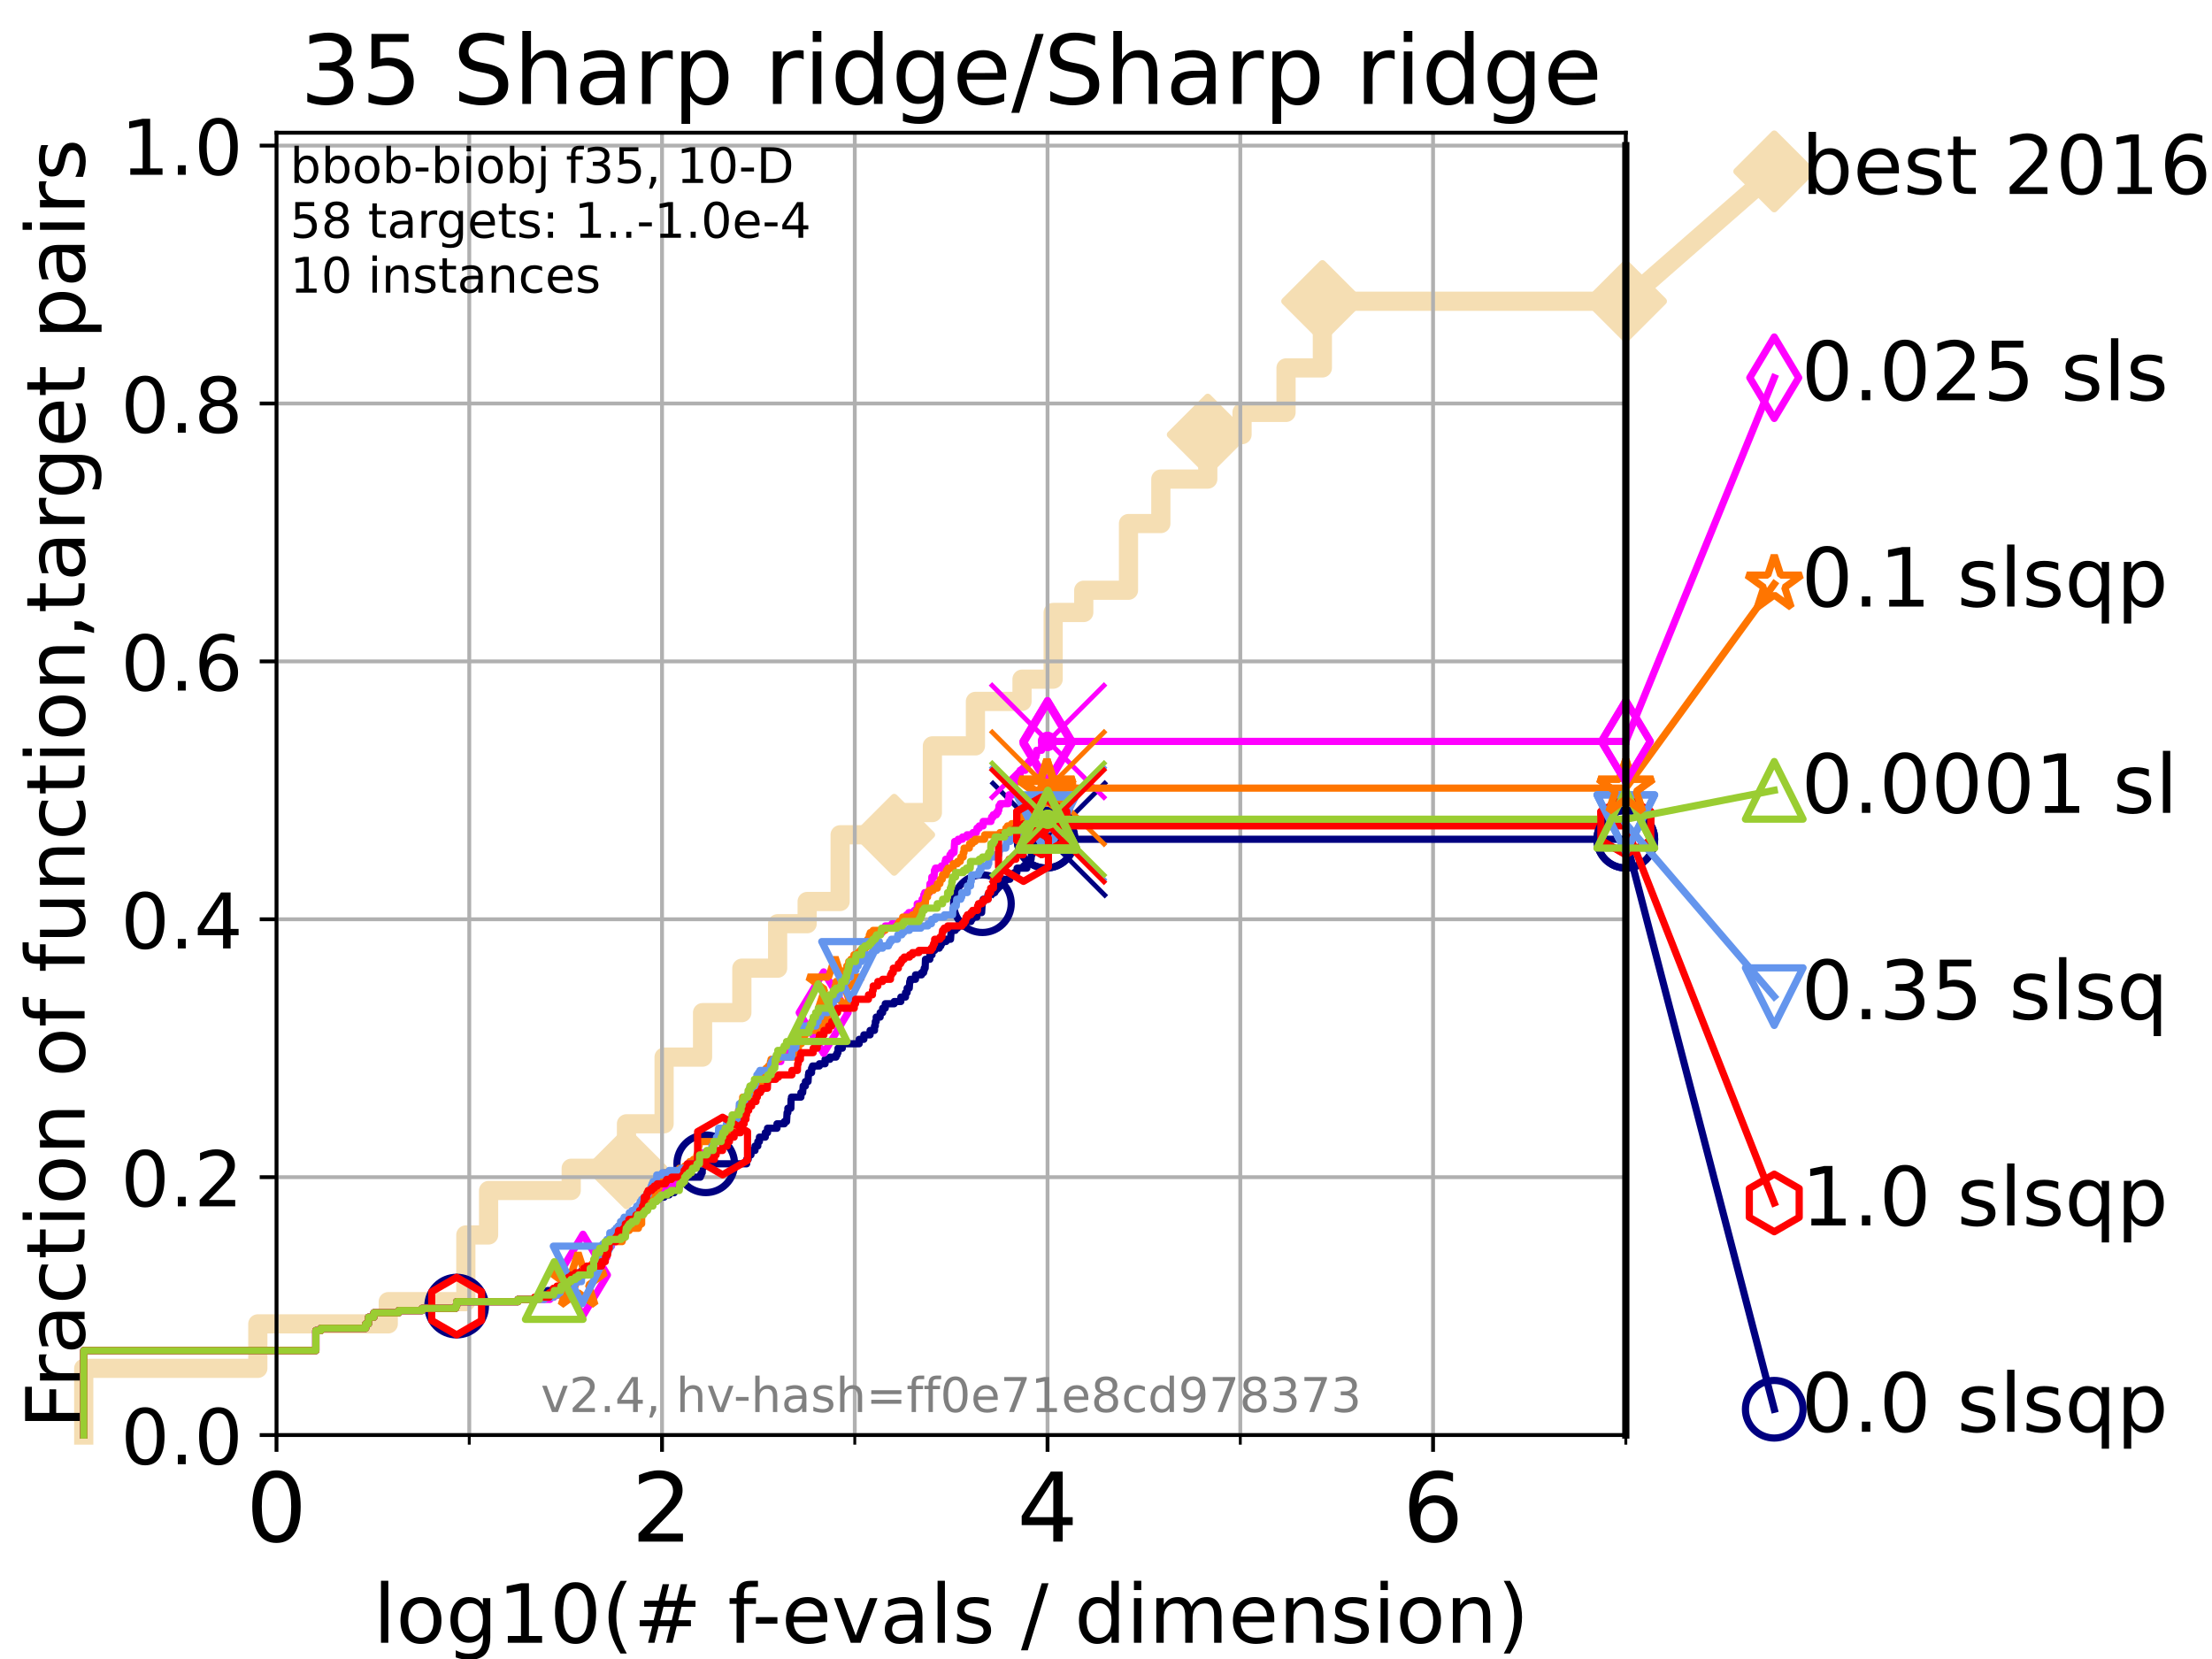 <?xml version="1.0" encoding="utf-8" standalone="no"?>
<!DOCTYPE svg PUBLIC "-//W3C//DTD SVG 1.1//EN"
  "http://www.w3.org/Graphics/SVG/1.1/DTD/svg11.dtd">
<!-- Created with matplotlib (https://matplotlib.org/) -->
<svg height="345.6pt" version="1.1" viewBox="0 0 460.8 345.6" width="460.8pt" xmlns="http://www.w3.org/2000/svg" xmlns:xlink="http://www.w3.org/1999/xlink">
 <defs>
  <style type="text/css">*{stroke-linecap:butt;stroke-linejoin:round;}</style>
 </defs>
 <g id="figure_1">
  <g id="patch_1">
   <path d="M 0 345.6 
L 460.8 345.6 
L 460.8 0 
L 0 0 
z
" style="fill:#ffffff;"/>
  </g>
  <g id="axes_1">
   <g id="patch_2">
    <path d="M 57.6 298.944 
L 338.688 298.944 
L 338.688 27.648 
L 57.6 27.648 
z
" style="fill:#ffffff;"/>
   </g>
   <g id="line2d_1">
    <path d="M 17.445 298.944 
L 17.445 285.05 
L 53.709 285.05 
L 53.709 275.788 
L 80.881 275.788 
L 80.881 271.157 
L 97.044 271.157 
L 97.044 257.263 
L 101.786 257.263 
L 101.786 248.001 
L 118.994 248.001 
L 118.994 243.37 
L 130.505 243.37 
L 130.505 234.107 
L 138.341 234.107 
L 138.341 220.214 
L 146.356 220.214 
L 146.356 210.951 
L 154.541 210.951 
L 154.541 201.689 
L 161.995 201.689 
L 161.995 192.426 
L 168.144 192.426 
L 168.144 187.795 
L 175.013 187.795 
L 175.013 173.901 
L 186.275 173.901 
L 186.275 169.27 
L 194.236 169.27 
L 194.236 155.377 
L 203.199 155.377 
L 203.199 146.114 
L 212.905 146.114 
L 212.905 141.483 
L 219.393 141.483 
L 219.393 127.589 
L 225.766 127.589 
L 225.766 122.958 
L 235.084 122.958 
L 235.084 109.065 
L 241.823 109.065 
L 241.823 99.802 
L 251.6 99.802 
L 251.6 90.54 
L 258.738 90.54 
L 258.738 85.909 
L 267.904 85.909 
L 267.904 76.646 
L 275.473 76.646 
L 275.473 62.753 
L 338.688 62.753 
" style="fill:none;stroke:#f5deb3;stroke-linecap:square;stroke-width:4;"/>
   </g>
   <g id="line2d_2">
    <defs>
     <path d="M 0 7.778 
L 7.778 0 
L 0 -7.778 
L -7.778 0 
z
" id="m21e8d8317d" style="stroke:#f5deb3;stroke-linejoin:miter;stroke-width:1.5;"/>
    </defs>
    <g>
     <use style="fill:#f5deb3;stroke:#f5deb3;stroke-linejoin:miter;stroke-width:1.5;" x="130.505" xlink:href="#m21e8d8317d" y="243.37"/>
     <use style="fill:#f5deb3;stroke:#f5deb3;stroke-linejoin:miter;stroke-width:1.5;" x="186.275" xlink:href="#m21e8d8317d" y="173.901"/>
     <use style="fill:#f5deb3;stroke:#f5deb3;stroke-linejoin:miter;stroke-width:1.5;" x="251.6" xlink:href="#m21e8d8317d" y="90.54"/>
     <use style="fill:#f5deb3;stroke:#f5deb3;stroke-linejoin:miter;stroke-width:1.5;" x="275.473" xlink:href="#m21e8d8317d" y="62.753"/>
     <use style="fill:#f5deb3;stroke:#f5deb3;stroke-linejoin:miter;stroke-width:1.5;" x="275.473" xlink:href="#m21e8d8317d" y="62.753"/>
     <use style="fill:#f5deb3;stroke:#f5deb3;stroke-linejoin:miter;stroke-width:1.5;" x="338.688" xlink:href="#m21e8d8317d" y="62.753"/>
    </g>
   </g>
   <g id="line2d_3">
    <path style="fill:none;stroke:#f5deb3;stroke-linecap:square;stroke-width:4;"/>
    <g/>
   </g>
   <g id="line2d_4">
    <path d="M 338.688 62.753 
L 369.608 35.706 
" style="fill:none;stroke:#f5deb3;stroke-linecap:square;stroke-width:4;"/>
    <g>
     <use style="fill:#f5deb3;stroke:#f5deb3;stroke-linejoin:miter;stroke-width:1.5;" x="338.688" xlink:href="#m21e8d8317d" y="62.753"/>
     <use style="fill:#f5deb3;stroke:#f5deb3;stroke-linejoin:miter;stroke-width:1.5;" x="369.608" xlink:href="#m21e8d8317d" y="35.706"/>
    </g>
   </g>
   <g id="matplotlib.axis_1">
    <g id="xtick_1">
     <g id="line2d_5">
      <path clip-path="url(#pc59a68b511)" d="M 57.6 298.944 
L 57.6 27.648 
" style="fill:none;stroke:#b0b0b0;stroke-linecap:square;stroke-width:0.8;"/>
     </g>
     <g id="line2d_6">
      <defs>
       <path d="M 0 0 
L 0 3.5 
" id="m3f1c8f279d" style="stroke:#000000;stroke-width:0.8;"/>
      </defs>
      <g>
       <use style="stroke:#000000;stroke-width:0.8;" x="57.6" xlink:href="#m3f1c8f279d" y="298.944"/>
      </g>
     </g>
     <g id="text_1">
      <!-- 0 -->
      <g transform="translate(51.237 321.141)scale(0.2 -0.2)">
       <defs>
        <path d="M 31.781 66.406 
Q 24.172 66.406 20.328 58.906 
Q 16.5 51.422 16.5 36.375 
Q 16.5 21.391 20.328 13.891 
Q 24.172 6.391 31.781 6.391 
Q 39.453 6.391 43.281 13.891 
Q 47.125 21.391 47.125 36.375 
Q 47.125 51.422 43.281 58.906 
Q 39.453 66.406 31.781 66.406 
z
M 31.781 74.219 
Q 44.047 74.219 50.516 64.516 
Q 56.984 54.828 56.984 36.375 
Q 56.984 17.969 50.516 8.266 
Q 44.047 -1.422 31.781 -1.422 
Q 19.531 -1.422 13.062 8.266 
Q 6.594 17.969 6.594 36.375 
Q 6.594 54.828 13.062 64.516 
Q 19.531 74.219 31.781 74.219 
z
" id="DejaVuSans-48"/>
       </defs>
       <use xlink:href="#DejaVuSans-48"/>
      </g>
     </g>
    </g>
    <g id="xtick_2">
     <g id="line2d_7">
      <path clip-path="url(#pc59a68b511)" d="M 137.911 298.944 
L 137.911 27.648 
" style="fill:none;stroke:#b0b0b0;stroke-linecap:square;stroke-width:0.8;"/>
     </g>
     <g id="line2d_8">
      <g>
       <use style="stroke:#000000;stroke-width:0.8;" x="137.911" xlink:href="#m3f1c8f279d" y="298.944"/>
      </g>
     </g>
     <g id="text_2">
      <!-- 2 -->
      <g transform="translate(131.548 321.141)scale(0.2 -0.2)">
       <defs>
        <path d="M 19.188 8.297 
L 53.609 8.297 
L 53.609 0 
L 7.328 0 
L 7.328 8.297 
Q 12.938 14.109 22.625 23.891 
Q 32.328 33.688 34.812 36.531 
Q 39.547 41.844 41.422 45.531 
Q 43.312 49.219 43.312 52.781 
Q 43.312 58.594 39.234 62.25 
Q 35.156 65.922 28.609 65.922 
Q 23.969 65.922 18.812 64.312 
Q 13.672 62.703 7.812 59.422 
L 7.812 69.391 
Q 13.766 71.781 18.938 73 
Q 24.125 74.219 28.422 74.219 
Q 39.75 74.219 46.484 68.547 
Q 53.219 62.891 53.219 53.422 
Q 53.219 48.922 51.531 44.891 
Q 49.859 40.875 45.406 35.406 
Q 44.188 33.984 37.641 27.219 
Q 31.109 20.453 19.188 8.297 
z
" id="DejaVuSans-50"/>
       </defs>
       <use xlink:href="#DejaVuSans-50"/>
      </g>
     </g>
    </g>
    <g id="xtick_3">
     <g id="line2d_9">
      <path clip-path="url(#pc59a68b511)" d="M 218.222 298.944 
L 218.222 27.648 
" style="fill:none;stroke:#b0b0b0;stroke-linecap:square;stroke-width:0.8;"/>
     </g>
     <g id="line2d_10">
      <g>
       <use style="stroke:#000000;stroke-width:0.8;" x="218.222" xlink:href="#m3f1c8f279d" y="298.944"/>
      </g>
     </g>
     <g id="text_3">
      <!-- 4 -->
      <g transform="translate(211.859 321.141)scale(0.2 -0.2)">
       <defs>
        <path d="M 37.797 64.312 
L 12.891 25.391 
L 37.797 25.391 
z
M 35.203 72.906 
L 47.609 72.906 
L 47.609 25.391 
L 58.016 25.391 
L 58.016 17.188 
L 47.609 17.188 
L 47.609 0 
L 37.797 0 
L 37.797 17.188 
L 4.891 17.188 
L 4.891 26.703 
z
" id="DejaVuSans-52"/>
       </defs>
       <use xlink:href="#DejaVuSans-52"/>
      </g>
     </g>
    </g>
    <g id="xtick_4">
     <g id="line2d_11">
      <path clip-path="url(#pc59a68b511)" d="M 298.533 298.944 
L 298.533 27.648 
" style="fill:none;stroke:#b0b0b0;stroke-linecap:square;stroke-width:0.8;"/>
     </g>
     <g id="line2d_12">
      <g>
       <use style="stroke:#000000;stroke-width:0.8;" x="298.533" xlink:href="#m3f1c8f279d" y="298.944"/>
      </g>
     </g>
     <g id="text_4">
      <!-- 6 -->
      <g transform="translate(292.17 321.141)scale(0.2 -0.2)">
       <defs>
        <path d="M 33.016 40.375 
Q 26.375 40.375 22.484 35.828 
Q 18.609 31.297 18.609 23.391 
Q 18.609 15.531 22.484 10.953 
Q 26.375 6.391 33.016 6.391 
Q 39.656 6.391 43.531 10.953 
Q 47.406 15.531 47.406 23.391 
Q 47.406 31.297 43.531 35.828 
Q 39.656 40.375 33.016 40.375 
z
M 52.594 71.297 
L 52.594 62.312 
Q 48.875 64.062 45.094 64.984 
Q 41.312 65.922 37.594 65.922 
Q 27.828 65.922 22.672 59.328 
Q 17.531 52.734 16.797 39.406 
Q 19.672 43.656 24.016 45.922 
Q 28.375 48.188 33.594 48.188 
Q 44.578 48.188 50.953 41.516 
Q 57.328 34.859 57.328 23.391 
Q 57.328 12.156 50.688 5.359 
Q 44.047 -1.422 33.016 -1.422 
Q 20.359 -1.422 13.672 8.266 
Q 6.984 17.969 6.984 36.375 
Q 6.984 53.656 15.188 63.938 
Q 23.391 74.219 37.203 74.219 
Q 40.922 74.219 44.703 73.484 
Q 48.484 72.75 52.594 71.297 
z
" id="DejaVuSans-54"/>
       </defs>
       <use xlink:href="#DejaVuSans-54"/>
      </g>
     </g>
    </g>
    <g id="xtick_5">
     <g id="line2d_13">
      <path clip-path="url(#pc59a68b511)" d="M 97.755 298.944 
L 97.755 27.648 
" style="fill:none;stroke:#b0b0b0;stroke-linecap:square;stroke-width:0.8;"/>
     </g>
     <g id="line2d_14">
      <defs>
       <path d="M 0 0 
L 0 2 
" id="mc7fb968a47" style="stroke:#000000;stroke-width:0.6;"/>
      </defs>
      <g>
       <use style="stroke:#000000;stroke-width:0.6;" x="97.755" xlink:href="#mc7fb968a47" y="298.944"/>
      </g>
     </g>
    </g>
    <g id="xtick_6">
     <g id="line2d_15">
      <path clip-path="url(#pc59a68b511)" d="M 178.066 298.944 
L 178.066 27.648 
" style="fill:none;stroke:#b0b0b0;stroke-linecap:square;stroke-width:0.8;"/>
     </g>
     <g id="line2d_16">
      <g>
       <use style="stroke:#000000;stroke-width:0.6;" x="178.066" xlink:href="#mc7fb968a47" y="298.944"/>
      </g>
     </g>
    </g>
    <g id="xtick_7">
     <g id="line2d_17">
      <path clip-path="url(#pc59a68b511)" d="M 258.377 298.944 
L 258.377 27.648 
" style="fill:none;stroke:#b0b0b0;stroke-linecap:square;stroke-width:0.8;"/>
     </g>
     <g id="line2d_18">
      <g>
       <use style="stroke:#000000;stroke-width:0.6;" x="258.377" xlink:href="#mc7fb968a47" y="298.944"/>
      </g>
     </g>
    </g>
    <g id="xtick_8">
     <g id="line2d_19">
      <path clip-path="url(#pc59a68b511)" d="M 338.688 298.944 
L 338.688 27.648 
" style="fill:none;stroke:#b0b0b0;stroke-linecap:square;stroke-width:0.8;"/>
     </g>
     <g id="line2d_20">
      <g>
       <use style="stroke:#000000;stroke-width:0.6;" x="338.688" xlink:href="#mc7fb968a47" y="298.944"/>
      </g>
     </g>
    </g>
    <g id="text_5">
     <!-- log10(# f-evals / dimension) -->
     <g transform="translate(77.764 342.218)scale(0.17 -0.17)">
      <defs>
       <path d="M 9.422 75.984 
L 18.406 75.984 
L 18.406 0 
L 9.422 0 
z
" id="DejaVuSans-108"/>
       <path d="M 30.609 48.391 
Q 23.391 48.391 19.188 42.75 
Q 14.984 37.109 14.984 27.297 
Q 14.984 17.484 19.156 11.844 
Q 23.344 6.203 30.609 6.203 
Q 37.797 6.203 41.984 11.859 
Q 46.188 17.531 46.188 27.297 
Q 46.188 37.016 41.984 42.703 
Q 37.797 48.391 30.609 48.391 
z
M 30.609 56 
Q 42.328 56 49.016 48.375 
Q 55.719 40.766 55.719 27.297 
Q 55.719 13.875 49.016 6.219 
Q 42.328 -1.422 30.609 -1.422 
Q 18.844 -1.422 12.172 6.219 
Q 5.516 13.875 5.516 27.297 
Q 5.516 40.766 12.172 48.375 
Q 18.844 56 30.609 56 
z
" id="DejaVuSans-111"/>
       <path d="M 45.406 27.984 
Q 45.406 37.75 41.375 43.109 
Q 37.359 48.484 30.078 48.484 
Q 22.859 48.484 18.828 43.109 
Q 14.797 37.75 14.797 27.984 
Q 14.797 18.266 18.828 12.891 
Q 22.859 7.516 30.078 7.516 
Q 37.359 7.516 41.375 12.891 
Q 45.406 18.266 45.406 27.984 
z
M 54.391 6.781 
Q 54.391 -7.172 48.188 -13.984 
Q 42 -20.797 29.203 -20.797 
Q 24.469 -20.797 20.266 -20.094 
Q 16.062 -19.391 12.109 -17.922 
L 12.109 -9.188 
Q 16.062 -11.328 19.922 -12.344 
Q 23.781 -13.375 27.781 -13.375 
Q 36.625 -13.375 41.016 -8.766 
Q 45.406 -4.156 45.406 5.172 
L 45.406 9.625 
Q 42.625 4.781 38.281 2.391 
Q 33.938 0 27.875 0 
Q 17.828 0 11.672 7.656 
Q 5.516 15.328 5.516 27.984 
Q 5.516 40.672 11.672 48.328 
Q 17.828 56 27.875 56 
Q 33.938 56 38.281 53.609 
Q 42.625 51.219 45.406 46.391 
L 45.406 54.688 
L 54.391 54.688 
z
" id="DejaVuSans-103"/>
       <path d="M 12.406 8.297 
L 28.516 8.297 
L 28.516 63.922 
L 10.984 60.406 
L 10.984 69.391 
L 28.422 72.906 
L 38.281 72.906 
L 38.281 8.297 
L 54.391 8.297 
L 54.391 0 
L 12.406 0 
z
" id="DejaVuSans-49"/>
       <path d="M 31 75.875 
Q 24.469 64.656 21.281 53.656 
Q 18.109 42.672 18.109 31.391 
Q 18.109 20.125 21.312 9.062 
Q 24.516 -2 31 -13.188 
L 23.188 -13.188 
Q 15.875 -1.703 12.234 9.375 
Q 8.594 20.453 8.594 31.391 
Q 8.594 42.281 12.203 53.312 
Q 15.828 64.359 23.188 75.875 
z
" id="DejaVuSans-40"/>
       <path d="M 51.125 44 
L 36.922 44 
L 32.812 27.688 
L 47.125 27.688 
z
M 43.797 71.781 
L 38.719 51.516 
L 52.984 51.516 
L 58.109 71.781 
L 65.922 71.781 
L 60.891 51.516 
L 76.125 51.516 
L 76.125 44 
L 58.984 44 
L 54.984 27.688 
L 70.516 27.688 
L 70.516 20.219 
L 53.078 20.219 
L 48 0 
L 40.188 0 
L 45.219 20.219 
L 30.906 20.219 
L 25.875 0 
L 18.016 0 
L 23.094 20.219 
L 7.719 20.219 
L 7.719 27.688 
L 24.906 27.688 
L 29 44 
L 13.281 44 
L 13.281 51.516 
L 30.906 51.516 
L 35.891 71.781 
z
" id="DejaVuSans-35"/>
       <path id="DejaVuSans-32"/>
       <path d="M 37.109 75.984 
L 37.109 68.5 
L 28.516 68.5 
Q 23.688 68.5 21.797 66.547 
Q 19.922 64.594 19.922 59.516 
L 19.922 54.688 
L 34.719 54.688 
L 34.719 47.703 
L 19.922 47.703 
L 19.922 0 
L 10.891 0 
L 10.891 47.703 
L 2.297 47.703 
L 2.297 54.688 
L 10.891 54.688 
L 10.891 58.5 
Q 10.891 67.625 15.141 71.797 
Q 19.391 75.984 28.609 75.984 
z
" id="DejaVuSans-102"/>
       <path d="M 4.891 31.391 
L 31.203 31.391 
L 31.203 23.391 
L 4.891 23.391 
z
" id="DejaVuSans-45"/>
       <path d="M 56.203 29.594 
L 56.203 25.203 
L 14.891 25.203 
Q 15.484 15.922 20.484 11.062 
Q 25.484 6.203 34.422 6.203 
Q 39.594 6.203 44.453 7.469 
Q 49.312 8.734 54.109 11.281 
L 54.109 2.781 
Q 49.266 0.734 44.188 -0.344 
Q 39.109 -1.422 33.891 -1.422 
Q 20.797 -1.422 13.156 6.188 
Q 5.516 13.812 5.516 26.812 
Q 5.516 40.234 12.766 48.109 
Q 20.016 56 32.328 56 
Q 43.359 56 49.781 48.891 
Q 56.203 41.797 56.203 29.594 
z
M 47.219 32.234 
Q 47.125 39.594 43.094 43.984 
Q 39.062 48.391 32.422 48.391 
Q 24.906 48.391 20.391 44.141 
Q 15.875 39.891 15.188 32.172 
z
" id="DejaVuSans-101"/>
       <path d="M 2.984 54.688 
L 12.5 54.688 
L 29.594 8.797 
L 46.688 54.688 
L 56.203 54.688 
L 35.688 0 
L 23.484 0 
z
" id="DejaVuSans-118"/>
       <path d="M 34.281 27.484 
Q 23.391 27.484 19.188 25 
Q 14.984 22.516 14.984 16.5 
Q 14.984 11.719 18.141 8.906 
Q 21.297 6.109 26.703 6.109 
Q 34.188 6.109 38.703 11.406 
Q 43.219 16.703 43.219 25.484 
L 43.219 27.484 
z
M 52.203 31.203 
L 52.203 0 
L 43.219 0 
L 43.219 8.297 
Q 40.141 3.328 35.547 0.953 
Q 30.953 -1.422 24.312 -1.422 
Q 15.922 -1.422 10.953 3.297 
Q 6 8.016 6 15.922 
Q 6 25.141 12.172 29.828 
Q 18.359 34.516 30.609 34.516 
L 43.219 34.516 
L 43.219 35.406 
Q 43.219 41.609 39.141 45 
Q 35.062 48.391 27.688 48.391 
Q 23 48.391 18.547 47.266 
Q 14.109 46.141 10.016 43.891 
L 10.016 52.203 
Q 14.938 54.109 19.578 55.047 
Q 24.219 56 28.609 56 
Q 40.484 56 46.344 49.844 
Q 52.203 43.703 52.203 31.203 
z
" id="DejaVuSans-97"/>
       <path d="M 44.281 53.078 
L 44.281 44.578 
Q 40.484 46.531 36.375 47.5 
Q 32.281 48.484 27.875 48.484 
Q 21.188 48.484 17.844 46.438 
Q 14.5 44.391 14.5 40.281 
Q 14.5 37.156 16.891 35.375 
Q 19.281 33.594 26.516 31.984 
L 29.594 31.297 
Q 39.156 29.25 43.188 25.516 
Q 47.219 21.781 47.219 15.094 
Q 47.219 7.469 41.188 3.016 
Q 35.156 -1.422 24.609 -1.422 
Q 20.219 -1.422 15.453 -0.562 
Q 10.688 0.297 5.422 2 
L 5.422 11.281 
Q 10.406 8.688 15.234 7.391 
Q 20.062 6.109 24.812 6.109 
Q 31.156 6.109 34.562 8.281 
Q 37.984 10.453 37.984 14.406 
Q 37.984 18.062 35.516 20.016 
Q 33.062 21.969 24.703 23.781 
L 21.578 24.516 
Q 13.234 26.266 9.516 29.906 
Q 5.812 33.547 5.812 39.891 
Q 5.812 47.609 11.281 51.797 
Q 16.75 56 26.812 56 
Q 31.781 56 36.172 55.266 
Q 40.578 54.547 44.281 53.078 
z
" id="DejaVuSans-115"/>
       <path d="M 25.391 72.906 
L 33.688 72.906 
L 8.297 -9.281 
L 0 -9.281 
z
" id="DejaVuSans-47"/>
       <path d="M 45.406 46.391 
L 45.406 75.984 
L 54.391 75.984 
L 54.391 0 
L 45.406 0 
L 45.406 8.203 
Q 42.578 3.328 38.25 0.953 
Q 33.938 -1.422 27.875 -1.422 
Q 17.969 -1.422 11.734 6.484 
Q 5.516 14.406 5.516 27.297 
Q 5.516 40.188 11.734 48.094 
Q 17.969 56 27.875 56 
Q 33.938 56 38.25 53.625 
Q 42.578 51.266 45.406 46.391 
z
M 14.797 27.297 
Q 14.797 17.391 18.875 11.75 
Q 22.953 6.109 30.078 6.109 
Q 37.203 6.109 41.297 11.75 
Q 45.406 17.391 45.406 27.297 
Q 45.406 37.203 41.297 42.844 
Q 37.203 48.484 30.078 48.484 
Q 22.953 48.484 18.875 42.844 
Q 14.797 37.203 14.797 27.297 
z
" id="DejaVuSans-100"/>
       <path d="M 9.422 54.688 
L 18.406 54.688 
L 18.406 0 
L 9.422 0 
z
M 9.422 75.984 
L 18.406 75.984 
L 18.406 64.594 
L 9.422 64.594 
z
" id="DejaVuSans-105"/>
       <path d="M 52 44.188 
Q 55.375 50.25 60.062 53.125 
Q 64.75 56 71.094 56 
Q 79.641 56 84.281 50.016 
Q 88.922 44.047 88.922 33.016 
L 88.922 0 
L 79.891 0 
L 79.891 32.719 
Q 79.891 40.578 77.094 44.375 
Q 74.312 48.188 68.609 48.188 
Q 61.625 48.188 57.562 43.547 
Q 53.516 38.922 53.516 30.906 
L 53.516 0 
L 44.484 0 
L 44.484 32.719 
Q 44.484 40.625 41.703 44.406 
Q 38.922 48.188 33.109 48.188 
Q 26.219 48.188 22.156 43.531 
Q 18.109 38.875 18.109 30.906 
L 18.109 0 
L 9.078 0 
L 9.078 54.688 
L 18.109 54.688 
L 18.109 46.188 
Q 21.188 51.219 25.484 53.609 
Q 29.781 56 35.688 56 
Q 41.656 56 45.828 52.969 
Q 50 49.953 52 44.188 
z
" id="DejaVuSans-109"/>
       <path d="M 54.891 33.016 
L 54.891 0 
L 45.906 0 
L 45.906 32.719 
Q 45.906 40.484 42.875 44.328 
Q 39.844 48.188 33.797 48.188 
Q 26.516 48.188 22.312 43.547 
Q 18.109 38.922 18.109 30.906 
L 18.109 0 
L 9.078 0 
L 9.078 54.688 
L 18.109 54.688 
L 18.109 46.188 
Q 21.344 51.125 25.703 53.562 
Q 30.078 56 35.797 56 
Q 45.219 56 50.047 50.172 
Q 54.891 44.344 54.891 33.016 
z
" id="DejaVuSans-110"/>
       <path d="M 8.016 75.875 
L 15.828 75.875 
Q 23.141 64.359 26.781 53.312 
Q 30.422 42.281 30.422 31.391 
Q 30.422 20.453 26.781 9.375 
Q 23.141 -1.703 15.828 -13.188 
L 8.016 -13.188 
Q 14.5 -2 17.703 9.062 
Q 20.906 20.125 20.906 31.391 
Q 20.906 42.672 17.703 53.656 
Q 14.5 64.656 8.016 75.875 
z
" id="DejaVuSans-41"/>
      </defs>
      <use xlink:href="#DejaVuSans-108"/>
      <use x="27.783" xlink:href="#DejaVuSans-111"/>
      <use x="88.965" xlink:href="#DejaVuSans-103"/>
      <use x="152.441" xlink:href="#DejaVuSans-49"/>
      <use x="216.064" xlink:href="#DejaVuSans-48"/>
      <use x="279.688" xlink:href="#DejaVuSans-40"/>
      <use x="318.701" xlink:href="#DejaVuSans-35"/>
      <use x="402.49" xlink:href="#DejaVuSans-32"/>
      <use x="434.277" xlink:href="#DejaVuSans-102"/>
      <use x="463.982" xlink:href="#DejaVuSans-45"/>
      <use x="500.066" xlink:href="#DejaVuSans-101"/>
      <use x="561.59" xlink:href="#DejaVuSans-118"/>
      <use x="620.77" xlink:href="#DejaVuSans-97"/>
      <use x="682.049" xlink:href="#DejaVuSans-108"/>
      <use x="709.832" xlink:href="#DejaVuSans-115"/>
      <use x="761.932" xlink:href="#DejaVuSans-32"/>
      <use x="793.719" xlink:href="#DejaVuSans-47"/>
      <use x="827.41" xlink:href="#DejaVuSans-32"/>
      <use x="859.197" xlink:href="#DejaVuSans-100"/>
      <use x="922.674" xlink:href="#DejaVuSans-105"/>
      <use x="950.457" xlink:href="#DejaVuSans-109"/>
      <use x="1047.869" xlink:href="#DejaVuSans-101"/>
      <use x="1109.393" xlink:href="#DejaVuSans-110"/>
      <use x="1172.771" xlink:href="#DejaVuSans-115"/>
      <use x="1224.871" xlink:href="#DejaVuSans-105"/>
      <use x="1252.654" xlink:href="#DejaVuSans-111"/>
      <use x="1313.836" xlink:href="#DejaVuSans-110"/>
      <use x="1377.215" xlink:href="#DejaVuSans-41"/>
     </g>
    </g>
   </g>
   <g id="matplotlib.axis_2">
    <g id="ytick_1">
     <g id="line2d_21">
      <path clip-path="url(#pc59a68b511)" d="M 57.6 298.944 
L 338.688 298.944 
" style="fill:none;stroke:#b0b0b0;stroke-linecap:square;stroke-width:0.8;"/>
     </g>
     <g id="line2d_22">
      <defs>
       <path d="M 0 0 
L -3.5 0 
" id="m80f2eb0e74" style="stroke:#000000;stroke-width:0.8;"/>
      </defs>
      <g>
       <use style="stroke:#000000;stroke-width:0.8;" x="57.6" xlink:href="#m80f2eb0e74" y="298.944"/>
      </g>
     </g>
     <g id="text_6">
      <!-- 0.0 -->
      <g transform="translate(25.155 305.023)scale(0.16 -0.16)">
       <defs>
        <path d="M 10.688 12.406 
L 21 12.406 
L 21 0 
L 10.688 0 
z
" id="DejaVuSans-46"/>
       </defs>
       <use xlink:href="#DejaVuSans-48"/>
       <use x="63.623" xlink:href="#DejaVuSans-46"/>
       <use x="95.41" xlink:href="#DejaVuSans-48"/>
      </g>
     </g>
    </g>
    <g id="ytick_2">
     <g id="line2d_23">
      <path clip-path="url(#pc59a68b511)" d="M 57.6 245.222 
L 338.688 245.222 
" style="fill:none;stroke:#b0b0b0;stroke-linecap:square;stroke-width:0.8;"/>
     </g>
     <g id="line2d_24">
      <g>
       <use style="stroke:#000000;stroke-width:0.8;" x="57.6" xlink:href="#m80f2eb0e74" y="245.222"/>
      </g>
     </g>
     <g id="text_7">
      <!-- 0.2 -->
      <g transform="translate(25.155 251.301)scale(0.16 -0.16)">
       <use xlink:href="#DejaVuSans-48"/>
       <use x="63.623" xlink:href="#DejaVuSans-46"/>
       <use x="95.41" xlink:href="#DejaVuSans-50"/>
      </g>
     </g>
    </g>
    <g id="ytick_3">
     <g id="line2d_25">
      <path clip-path="url(#pc59a68b511)" d="M 57.6 191.5 
L 338.688 191.5 
" style="fill:none;stroke:#b0b0b0;stroke-linecap:square;stroke-width:0.8;"/>
     </g>
     <g id="line2d_26">
      <g>
       <use style="stroke:#000000;stroke-width:0.8;" x="57.6" xlink:href="#m80f2eb0e74" y="191.5"/>
      </g>
     </g>
     <g id="text_8">
      <!-- 0.4 -->
      <g transform="translate(25.155 197.579)scale(0.16 -0.16)">
       <use xlink:href="#DejaVuSans-48"/>
       <use x="63.623" xlink:href="#DejaVuSans-46"/>
       <use x="95.41" xlink:href="#DejaVuSans-52"/>
      </g>
     </g>
    </g>
    <g id="ytick_4">
     <g id="line2d_27">
      <path clip-path="url(#pc59a68b511)" d="M 57.6 137.778 
L 338.688 137.778 
" style="fill:none;stroke:#b0b0b0;stroke-linecap:square;stroke-width:0.8;"/>
     </g>
     <g id="line2d_28">
      <g>
       <use style="stroke:#000000;stroke-width:0.8;" x="57.6" xlink:href="#m80f2eb0e74" y="137.778"/>
      </g>
     </g>
     <g id="text_9">
      <!-- 0.6 -->
      <g transform="translate(25.155 143.857)scale(0.16 -0.16)">
       <use xlink:href="#DejaVuSans-48"/>
       <use x="63.623" xlink:href="#DejaVuSans-46"/>
       <use x="95.41" xlink:href="#DejaVuSans-54"/>
      </g>
     </g>
    </g>
    <g id="ytick_5">
     <g id="line2d_29">
      <path clip-path="url(#pc59a68b511)" d="M 57.6 84.056 
L 338.688 84.056 
" style="fill:none;stroke:#b0b0b0;stroke-linecap:square;stroke-width:0.8;"/>
     </g>
     <g id="line2d_30">
      <g>
       <use style="stroke:#000000;stroke-width:0.8;" x="57.6" xlink:href="#m80f2eb0e74" y="84.056"/>
      </g>
     </g>
     <g id="text_10">
      <!-- 0.8 -->
      <g transform="translate(25.155 90.135)scale(0.16 -0.16)">
       <defs>
        <path d="M 31.781 34.625 
Q 24.75 34.625 20.719 30.859 
Q 16.703 27.094 16.703 20.516 
Q 16.703 13.922 20.719 10.156 
Q 24.75 6.391 31.781 6.391 
Q 38.812 6.391 42.859 10.172 
Q 46.922 13.969 46.922 20.516 
Q 46.922 27.094 42.891 30.859 
Q 38.875 34.625 31.781 34.625 
z
M 21.922 38.812 
Q 15.578 40.375 12.031 44.719 
Q 8.5 49.078 8.5 55.328 
Q 8.5 64.062 14.719 69.141 
Q 20.953 74.219 31.781 74.219 
Q 42.672 74.219 48.875 69.141 
Q 55.078 64.062 55.078 55.328 
Q 55.078 49.078 51.531 44.719 
Q 48 40.375 41.703 38.812 
Q 48.828 37.156 52.797 32.312 
Q 56.781 27.484 56.781 20.516 
Q 56.781 9.906 50.312 4.234 
Q 43.844 -1.422 31.781 -1.422 
Q 19.734 -1.422 13.25 4.234 
Q 6.781 9.906 6.781 20.516 
Q 6.781 27.484 10.781 32.312 
Q 14.797 37.156 21.922 38.812 
z
M 18.312 54.391 
Q 18.312 48.734 21.844 45.562 
Q 25.391 42.391 31.781 42.391 
Q 38.141 42.391 41.719 45.562 
Q 45.312 48.734 45.312 54.391 
Q 45.312 60.062 41.719 63.234 
Q 38.141 66.406 31.781 66.406 
Q 25.391 66.406 21.844 63.234 
Q 18.312 60.062 18.312 54.391 
z
" id="DejaVuSans-56"/>
       </defs>
       <use xlink:href="#DejaVuSans-48"/>
       <use x="63.623" xlink:href="#DejaVuSans-46"/>
       <use x="95.41" xlink:href="#DejaVuSans-56"/>
      </g>
     </g>
    </g>
    <g id="ytick_6">
     <g id="line2d_31">
      <path clip-path="url(#pc59a68b511)" d="M 57.6 30.334 
L 338.688 30.334 
" style="fill:none;stroke:#b0b0b0;stroke-linecap:square;stroke-width:0.8;"/>
     </g>
     <g id="line2d_32">
      <g>
       <use style="stroke:#000000;stroke-width:0.8;" x="57.6" xlink:href="#m80f2eb0e74" y="30.334"/>
      </g>
     </g>
     <g id="text_11">
      <!-- 1.0 -->
      <g transform="translate(25.155 36.413)scale(0.16 -0.16)">
       <use xlink:href="#DejaVuSans-49"/>
       <use x="63.623" xlink:href="#DejaVuSans-46"/>
       <use x="95.41" xlink:href="#DejaVuSans-48"/>
      </g>
     </g>
    </g>
    <g id="text_12">
     <!-- Fraction of function,target pairs -->
     <g transform="translate(17.62 297.681)rotate(-90)scale(0.17 -0.17)">
      <defs>
       <path d="M 9.812 72.906 
L 51.703 72.906 
L 51.703 64.594 
L 19.672 64.594 
L 19.672 43.109 
L 48.578 43.109 
L 48.578 34.812 
L 19.672 34.812 
L 19.672 0 
L 9.812 0 
z
" id="DejaVuSans-70"/>
       <path d="M 41.109 46.297 
Q 39.594 47.172 37.812 47.578 
Q 36.031 48 33.891 48 
Q 26.266 48 22.188 43.047 
Q 18.109 38.094 18.109 28.812 
L 18.109 0 
L 9.078 0 
L 9.078 54.688 
L 18.109 54.688 
L 18.109 46.188 
Q 20.953 51.172 25.484 53.578 
Q 30.031 56 36.531 56 
Q 37.453 56 38.578 55.875 
Q 39.703 55.766 41.062 55.516 
z
" id="DejaVuSans-114"/>
       <path d="M 48.781 52.594 
L 48.781 44.188 
Q 44.969 46.297 41.141 47.344 
Q 37.312 48.391 33.406 48.391 
Q 24.656 48.391 19.812 42.844 
Q 14.984 37.312 14.984 27.297 
Q 14.984 17.281 19.812 11.734 
Q 24.656 6.203 33.406 6.203 
Q 37.312 6.203 41.141 7.25 
Q 44.969 8.297 48.781 10.406 
L 48.781 2.094 
Q 45.016 0.344 40.984 -0.531 
Q 36.969 -1.422 32.422 -1.422 
Q 20.062 -1.422 12.781 6.344 
Q 5.516 14.109 5.516 27.297 
Q 5.516 40.672 12.859 48.328 
Q 20.219 56 33.016 56 
Q 37.156 56 41.109 55.141 
Q 45.062 54.297 48.781 52.594 
z
" id="DejaVuSans-99"/>
       <path d="M 18.312 70.219 
L 18.312 54.688 
L 36.812 54.688 
L 36.812 47.703 
L 18.312 47.703 
L 18.312 18.016 
Q 18.312 11.328 20.141 9.422 
Q 21.969 7.516 27.594 7.516 
L 36.812 7.516 
L 36.812 0 
L 27.594 0 
Q 17.188 0 13.234 3.875 
Q 9.281 7.766 9.281 18.016 
L 9.281 47.703 
L 2.688 47.703 
L 2.688 54.688 
L 9.281 54.688 
L 9.281 70.219 
z
" id="DejaVuSans-116"/>
       <path d="M 8.5 21.578 
L 8.5 54.688 
L 17.484 54.688 
L 17.484 21.922 
Q 17.484 14.156 20.5 10.266 
Q 23.531 6.391 29.594 6.391 
Q 36.859 6.391 41.078 11.031 
Q 45.312 15.672 45.312 23.688 
L 45.312 54.688 
L 54.297 54.688 
L 54.297 0 
L 45.312 0 
L 45.312 8.406 
Q 42.047 3.422 37.719 1 
Q 33.406 -1.422 27.688 -1.422 
Q 18.266 -1.422 13.375 4.438 
Q 8.5 10.297 8.5 21.578 
z
M 31.109 56 
z
" id="DejaVuSans-117"/>
       <path d="M 11.719 12.406 
L 22.016 12.406 
L 22.016 4 
L 14.016 -11.625 
L 7.719 -11.625 
L 11.719 4 
z
" id="DejaVuSans-44"/>
       <path d="M 18.109 8.203 
L 18.109 -20.797 
L 9.078 -20.797 
L 9.078 54.688 
L 18.109 54.688 
L 18.109 46.391 
Q 20.953 51.266 25.266 53.625 
Q 29.594 56 35.594 56 
Q 45.562 56 51.781 48.094 
Q 58.016 40.188 58.016 27.297 
Q 58.016 14.406 51.781 6.484 
Q 45.562 -1.422 35.594 -1.422 
Q 29.594 -1.422 25.266 0.953 
Q 20.953 3.328 18.109 8.203 
z
M 48.688 27.297 
Q 48.688 37.203 44.609 42.844 
Q 40.531 48.484 33.406 48.484 
Q 26.266 48.484 22.188 42.844 
Q 18.109 37.203 18.109 27.297 
Q 18.109 17.391 22.188 11.75 
Q 26.266 6.109 33.406 6.109 
Q 40.531 6.109 44.609 11.75 
Q 48.688 17.391 48.688 27.297 
z
" id="DejaVuSans-112"/>
      </defs>
      <use xlink:href="#DejaVuSans-70"/>
      <use x="50.27" xlink:href="#DejaVuSans-114"/>
      <use x="91.383" xlink:href="#DejaVuSans-97"/>
      <use x="152.662" xlink:href="#DejaVuSans-99"/>
      <use x="207.643" xlink:href="#DejaVuSans-116"/>
      <use x="246.852" xlink:href="#DejaVuSans-105"/>
      <use x="274.635" xlink:href="#DejaVuSans-111"/>
      <use x="335.816" xlink:href="#DejaVuSans-110"/>
      <use x="399.195" xlink:href="#DejaVuSans-32"/>
      <use x="430.982" xlink:href="#DejaVuSans-111"/>
      <use x="492.164" xlink:href="#DejaVuSans-102"/>
      <use x="527.369" xlink:href="#DejaVuSans-32"/>
      <use x="559.156" xlink:href="#DejaVuSans-102"/>
      <use x="594.361" xlink:href="#DejaVuSans-117"/>
      <use x="657.74" xlink:href="#DejaVuSans-110"/>
      <use x="721.119" xlink:href="#DejaVuSans-99"/>
      <use x="776.1" xlink:href="#DejaVuSans-116"/>
      <use x="815.309" xlink:href="#DejaVuSans-105"/>
      <use x="843.092" xlink:href="#DejaVuSans-111"/>
      <use x="904.273" xlink:href="#DejaVuSans-110"/>
      <use x="967.652" xlink:href="#DejaVuSans-44"/>
      <use x="999.439" xlink:href="#DejaVuSans-116"/>
      <use x="1038.648" xlink:href="#DejaVuSans-97"/>
      <use x="1099.928" xlink:href="#DejaVuSans-114"/>
      <use x="1139.291" xlink:href="#DejaVuSans-103"/>
      <use x="1202.768" xlink:href="#DejaVuSans-101"/>
      <use x="1264.291" xlink:href="#DejaVuSans-116"/>
      <use x="1303.5" xlink:href="#DejaVuSans-32"/>
      <use x="1335.287" xlink:href="#DejaVuSans-112"/>
      <use x="1398.764" xlink:href="#DejaVuSans-97"/>
      <use x="1460.043" xlink:href="#DejaVuSans-105"/>
      <use x="1487.826" xlink:href="#DejaVuSans-114"/>
      <use x="1528.939" xlink:href="#DejaVuSans-115"/>
     </g>
    </g>
   </g>
   <g id="line2d_33">
    <defs>
     <path d="M 0 1.5 
C 0.398 1.5 0.779 1.342 1.061 1.061 
C 1.342 0.779 1.5 0.398 1.5 0 
C 1.5 -0.398 1.342 -0.779 1.061 -1.061 
C 0.779 -1.342 0.398 -1.5 0 -1.5 
C -0.398 -1.5 -0.779 -1.342 -1.061 -1.061 
C -1.342 -0.779 -1.5 -0.398 -1.5 0 
C -1.5 0.398 -1.342 0.779 -1.061 1.061 
C -0.779 1.342 -0.398 1.5 0 1.5 
z
" id="m27fb2ad5dc" style="stroke:#f5deb3;"/>
    </defs>
    <g>
     <use style="fill:#f5deb3;stroke:#f5deb3;" x="275.473" xlink:href="#m27fb2ad5dc" y="62.753"/>
     <use style="fill:#f5deb3;stroke:#f5deb3;" x="275.473" xlink:href="#m27fb2ad5dc" y="62.753"/>
    </g>
   </g>
   <g id="line2d_34">
    <defs>
     <path d="M 0 1.5 
C 0.398 1.5 0.779 1.342 1.061 1.061 
C 1.342 0.779 1.5 0.398 1.5 0 
C 1.5 -0.398 1.342 -0.779 1.061 -1.061 
C 0.779 -1.342 0.398 -1.5 0 -1.5 
C -0.398 -1.5 -0.779 -1.342 -1.061 -1.061 
C -1.342 -0.779 -1.5 -0.398 -1.5 0 
C -1.5 0.398 -1.342 0.779 -1.061 1.061 
C -0.779 1.342 -0.398 1.5 0 1.5 
z
" id="m8f59187a5b" style="stroke:#000080;"/>
    </defs>
    <g>
     <use style="fill:#000080;stroke:#000080;" x="217.896" xlink:href="#m8f59187a5b" y="174.828"/>
     <use style="fill:#000080;stroke:#000080;" x="217.896" xlink:href="#m8f59187a5b" y="174.828"/>
    </g>
   </g>
   <g id="line2d_35">
    <path d="M 17.445 298.944 
L 17.445 281.345 
L 65.797 281.345 
L 65.797 277.177 
L 66.854 277.177 
L 66.854 276.714 
L 76.168 276.714 
L 76.168 275.788 
L 76.759 275.788 
L 76.759 274.399 
L 77.885 274.399 
L 77.885 273.472 
L 83.037 273.472 
L 83.037 273.009 
L 87.952 273.009 
L 87.952 272.546 
L 94.921 272.546 
L 94.921 272.083 
L 95.125 272.083 
L 95.125 271.157 
L 107.909 271.157 
L 107.909 270.694 
L 111.585 270.694 
L 111.585 270.231 
L 112.356 270.231 
L 112.356 269.767 
L 113.311 269.767 
L 113.311 269.304 
L 114.08 269.304 
L 114.08 268.841 
L 116.972 268.841 
L 116.972 268.378 
L 117.088 268.378 
L 117.088 267.915 
L 118.203 267.915 
L 118.257 266.526 
L 118.471 266.526 
L 118.471 265.599 
L 121.128 265.599 
L 121.174 264.673 
L 123.394 264.673 
L 123.394 263.747 
L 123.869 263.747 
L 123.869 262.821 
L 123.985 262.821 
L 123.985 261.894 
L 124.407 261.894 
L 124.482 260.968 
L 125.577 260.968 
L 125.577 260.042 
L 126.1 260.042 
L 126.1 259.579 
L 126.338 259.579 
L 126.338 259.116 
L 126.937 259.116 
L 126.937 258.189 
L 127.737 258.189 
L 127.768 256.8 
L 128.411 256.8 
L 128.411 255.874 
L 128.856 255.874 
L 128.856 255.411 
L 129.798 255.411 
L 129.798 254.948 
L 130.291 254.948 
L 130.291 254.484 
L 130.638 254.484 
L 130.638 254.021 
L 130.77 254.021 
L 130.77 253.558 
L 132.182 253.558 
L 132.182 253.095 
L 133.125 253.095 
L 133.125 252.632 
L 133.667 252.632 
L 133.667 252.169 
L 133.8 252.169 
L 133.8 251.243 
L 134.041 251.243 
L 134.041 250.779 
L 134.492 250.779 
L 134.492 250.316 
L 134.974 250.316 
L 134.974 249.853 
L 137.235 249.853 
L 137.235 249.39 
L 138.358 249.39 
L 138.358 248.927 
L 139.398 248.927 
L 139.398 248.464 
L 140.439 248.464 
L 140.439 247.538 
L 140.574 247.538 
L 140.574 247.075 
L 140.797 247.075 
L 140.797 246.611 
L 140.944 246.611 
L 140.944 246.148 
L 141.436 246.148 
L 141.436 245.685 
L 142.673 245.685 
L 142.673 245.222 
L 145.888 245.222 
L 145.888 244.759 
L 146.096 244.759 
L 146.096 244.296 
L 146.292 244.296 
L 146.292 243.37 
L 146.421 243.37 
L 146.421 242.906 
L 147.02 242.906 
L 147.02 242.443 
L 155.54 242.443 
L 155.54 241.517 
L 155.867 241.517 
L 155.867 240.591 
L 156.437 240.591 
L 156.437 239.665 
L 157.284 239.665 
L 157.284 238.738 
L 157.865 238.738 
L 157.865 237.812 
L 158.201 237.812 
L 158.201 236.886 
L 159.421 236.886 
L 159.421 235.96 
L 159.887 235.96 
L 159.887 235.033 
L 161.859 235.033 
L 161.859 234.107 
L 163.393 234.107 
L 163.393 233.644 
L 163.856 233.644 
L 163.962 231.792 
L 164.125 231.792 
L 164.125 230.865 
L 164.75 230.865 
L 164.795 229.013 
L 164.881 229.013 
L 164.881 228.55 
L 166.846 228.55 
L 166.846 227.623 
L 167.21 227.623 
L 167.314 226.234 
L 167.779 226.234 
L 167.779 225.308 
L 168.331 225.308 
L 168.407 223.918 
L 168.482 223.918 
L 168.482 223.455 
L 169.065 223.455 
L 169.065 222.529 
L 169.262 222.529 
L 169.262 222.066 
L 170.695 222.066 
L 170.695 221.603 
L 171.876 221.603 
L 171.876 220.677 
L 172.888 220.677 
L 172.888 220.214 
L 174.157 220.214 
L 174.157 219.75 
L 174.4 219.75 
L 174.4 219.287 
L 174.576 219.287 
L 174.576 218.361 
L 175.47 218.361 
L 175.47 217.435 
L 178.982 217.435 
L 178.982 216.509 
L 179.958 216.509 
L 179.958 215.582 
L 181.256 215.582 
L 181.256 214.656 
L 182.174 214.656 
L 182.174 213.73 
L 182.344 213.73 
L 182.344 212.804 
L 182.531 212.804 
L 182.531 211.877 
L 183.349 211.877 
L 183.349 210.951 
L 183.874 210.951 
L 183.874 210.025 
L 184.414 210.025 
L 184.414 209.099 
L 186.281 209.099 
L 186.281 208.635 
L 187.666 208.635 
L 187.666 207.709 
L 188.635 207.709 
L 188.635 206.783 
L 188.975 206.783 
L 188.975 205.857 
L 189.41 205.857 
L 189.516 204.467 
L 189.646 204.467 
L 189.646 204.004 
L 190.716 204.004 
L 190.716 203.078 
L 191.982 203.078 
L 191.982 202.615 
L 192.41 202.615 
L 192.41 202.152 
L 192.535 202.152 
L 192.535 201.689 
L 192.726 201.689 
L 192.795 199.836 
L 193.704 199.836 
L 193.704 198.91 
L 194.16 198.91 
L 194.16 197.984 
L 194.706 197.984 
L 194.706 197.521 
L 195.665 197.521 
L 195.665 197.057 
L 195.988 197.057 
L 195.988 196.594 
L 196.217 196.594 
L 196.217 196.131 
L 197.083 196.131 
L 197.083 195.668 
L 198.015 195.668 
L 198.112 194.279 
L 198.136 194.279 
L 198.136 193.816 
L 199.002 193.816 
L 199.002 193.353 
L 199.464 193.353 
L 199.464 192.889 
L 200.883 192.889 
L 200.883 192.426 
L 201.248 192.426 
L 201.248 191.963 
L 202.271 191.963 
L 202.271 191.5 
L 202.546 191.5 
L 202.546 191.037 
L 203.508 191.037 
L 203.508 190.111 
L 204.491 190.111 
L 204.599 188.258 
L 204.656 188.258 
L 204.656 187.795 
L 204.823 187.795 
L 204.823 187.332 
L 205.8 187.332 
L 205.8 186.406 
L 206.193 186.406 
L 206.193 185.943 
L 207.231 185.943 
L 207.231 185.479 
L 207.499 185.479 
L 207.499 185.016 
L 207.701 185.016 
L 207.701 184.09 
L 208.41 184.09 
L 208.414 183.164 
L 210.389 183.164 
L 210.427 182.238 
L 211.307 182.238 
L 211.307 181.775 
L 211.832 181.775 
L 211.884 180.848 
L 213.917 180.848 
L 213.917 179.922 
L 214.557 179.922 
L 214.557 178.996 
L 214.79 178.996 
L 214.896 177.606 
L 214.976 177.606 
L 214.976 177.143 
L 215.123 177.143 
L 215.123 176.68 
L 215.381 176.68 
L 215.469 175.291 
L 217.896 175.291 
L 217.896 174.828 
L 338.688 174.828 
L 338.688 174.828 
" style="fill:none;stroke:#000080;stroke-linecap:square;stroke-width:1.5;"/>
   </g>
   <g id="line2d_36">
    <defs>
     <path d="M 0 6 
C 1.591 6 3.117 5.368 4.243 4.243 
C 5.368 3.117 6 1.591 6 0 
C 6 -1.591 5.368 -3.117 4.243 -4.243 
C 3.117 -5.368 1.591 -6 0 -6 
C -1.591 -6 -3.117 -5.368 -4.243 -4.243 
C -5.368 -3.117 -6 -1.591 -6 0 
C -6 1.591 -5.368 3.117 -4.243 4.243 
C -3.117 5.368 -1.591 6 0 6 
z
" id="m770e9665a1" style="stroke:#000080;stroke-width:1.5;"/>
    </defs>
    <g>
     <use style="fill-opacity:0;stroke:#000080;stroke-width:1.5;" x="95.125" xlink:href="#m770e9665a1" y="272.083"/>
     <use style="fill-opacity:0;stroke:#000080;stroke-width:1.5;" x="147.02" xlink:href="#m770e9665a1" y="242.443"/>
     <use style="fill-opacity:0;stroke:#000080;stroke-width:1.5;" x="204.656" xlink:href="#m770e9665a1" y="188.258"/>
     <use style="fill-opacity:0;stroke:#000080;stroke-width:1.5;" x="217.896" xlink:href="#m770e9665a1" y="174.828"/>
     <use style="fill-opacity:0;stroke:#000080;stroke-width:1.5;" x="217.896" xlink:href="#m770e9665a1" y="174.828"/>
     <use style="fill-opacity:0;stroke:#000080;stroke-width:1.5;" x="338.688" xlink:href="#m770e9665a1" y="174.828"/>
    </g>
   </g>
   <g id="line2d_37">
    <path style="fill:none;stroke:#000080;stroke-linecap:square;stroke-width:1.5;"/>
    <g/>
   </g>
   <g id="line2d_38">
    <path clip-path="url(#pc59a68b511)" d="M 218.489 174.828 
" style="fill:none;stroke:#000080;stroke-linecap:square;stroke-width:1.5;"/>
    <defs>
     <path d="M -12 12 
L 12 -12 
M -12 -12 
L 12 12 
" id="m719f26ef2d" style="stroke:#000080;"/>
    </defs>
    <g clip-path="url(#pc59a68b511)">
     <use style="fill:#000080;stroke:#000080;" x="218.489" xlink:href="#m719f26ef2d" y="174.828"/>
    </g>
   </g>
   <g id="line2d_39">
    <defs>
     <path d="M 0 1.5 
C 0.398 1.5 0.779 1.342 1.061 1.061 
C 1.342 0.779 1.5 0.398 1.5 0 
C 1.5 -0.398 1.342 -0.779 1.061 -1.061 
C 0.779 -1.342 0.398 -1.5 0 -1.5 
C -0.398 -1.5 -0.779 -1.342 -1.061 -1.061 
C -1.342 -0.779 -1.5 -0.398 -1.5 0 
C -1.5 0.398 -1.342 0.779 -1.061 1.061 
C -0.779 1.342 -0.398 1.5 0 1.5 
z
" id="mf8d5e4d931" style="stroke:#ff00ff;"/>
    </defs>
    <g>
     <use style="fill:#ff00ff;stroke:#ff00ff;" x="218.219" xlink:href="#mf8d5e4d931" y="154.45"/>
     <use style="fill:#ff00ff;stroke:#ff00ff;" x="218.219" xlink:href="#mf8d5e4d931" y="154.45"/>
    </g>
   </g>
   <g id="line2d_40">
    <path d="M 17.445 298.944 
L 17.445 281.345 
L 65.797 281.345 
L 65.797 277.177 
L 66.854 277.177 
L 66.854 276.714 
L 76.168 276.714 
L 76.168 275.788 
L 76.759 275.788 
L 76.759 274.399 
L 77.885 274.399 
L 77.885 273.472 
L 83.037 273.472 
L 83.037 273.009 
L 87.952 273.009 
L 87.952 272.546 
L 94.921 272.546 
L 94.921 272.083 
L 95.125 272.083 
L 95.125 271.157 
L 107.909 271.157 
L 107.909 270.694 
L 114.552 270.694 
L 114.552 270.231 
L 115.397 270.231 
L 115.397 269.767 
L 116.142 269.767 
L 116.142 269.304 
L 116.914 269.304 
L 116.914 268.841 
L 117.542 268.841 
L 117.598 267.915 
L 118.417 267.915 
L 118.417 267.452 
L 119.997 267.452 
L 119.997 266.526 
L 120.287 266.526 
L 120.287 266.062 
L 120.572 266.062 
L 120.572 265.599 
L 121.445 265.599 
L 121.445 264.673 
L 123.233 264.673 
L 123.233 263.747 
L 124.369 263.747 
L 124.369 262.821 
L 125.22 262.821 
L 125.22 261.894 
L 126.44 261.894 
L 126.473 259.579 
L 127.39 259.579 
L 127.39 258.653 
L 128.381 258.653 
L 128.381 258.189 
L 129.686 258.189 
L 129.686 257.726 
L 129.881 257.726 
L 129.881 257.263 
L 130.046 257.263 
L 130.046 256.337 
L 130.345 256.337 
L 130.345 255.874 
L 130.479 255.874 
L 130.479 254.484 
L 130.691 254.484 
L 130.691 254.021 
L 131.716 254.021 
L 131.716 253.558 
L 132.824 253.558 
L 132.824 253.095 
L 133.756 253.095 
L 133.822 251.706 
L 134.019 251.706 
L 134.019 251.243 
L 134.932 251.243 
L 134.932 250.779 
L 135.22 250.779 
L 135.22 250.316 
L 135.341 250.316 
L 135.341 249.853 
L 135.721 249.853 
L 135.721 249.39 
L 137.235 249.39 
L 137.235 248.927 
L 137.469 248.927 
L 137.469 248.464 
L 137.841 248.464 
L 137.841 248.001 
L 138.511 248.001 
L 138.511 247.538 
L 138.678 247.538 
L 138.778 246.611 
L 140.333 246.611 
L 140.333 246.148 
L 140.694 246.148 
L 140.694 245.685 
L 141.774 245.685 
L 141.774 245.222 
L 142.148 245.222 
L 142.148 244.759 
L 143.286 244.759 
L 143.286 243.833 
L 143.977 243.833 
L 143.977 243.37 
L 144.439 243.37 
L 144.439 242.443 
L 145.04 242.443 
L 145.04 241.98 
L 145.304 241.98 
L 145.339 240.128 
L 148.373 240.128 
L 148.373 239.201 
L 148.488 239.201 
L 148.488 238.738 
L 148.789 238.738 
L 148.789 237.812 
L 149.378 237.812 
L 149.378 236.886 
L 151.882 236.886 
L 151.882 235.96 
L 152.215 235.96 
L 152.253 234.57 
L 152.489 234.57 
L 152.489 233.644 
L 153.373 233.644 
L 153.373 232.718 
L 153.743 232.718 
L 153.743 231.792 
L 154.695 231.792 
L 154.695 230.865 
L 154.86 230.865 
L 154.86 229.939 
L 154.979 229.939 
L 154.979 229.013 
L 156.479 229.013 
L 156.479 228.087 
L 157.255 228.087 
L 157.255 227.623 
L 157.534 227.623 
L 157.534 226.697 
L 157.865 226.697 
L 157.865 225.771 
L 158.233 225.771 
L 158.315 224.845 
L 159.683 224.845 
L 159.683 224.382 
L 160.143 224.382 
L 160.143 223.455 
L 160.37 223.455 
L 160.37 222.992 
L 160.699 222.992 
L 160.699 222.529 
L 160.947 222.529 
L 160.947 221.603 
L 161.375 221.603 
L 161.375 221.14 
L 162.657 221.14 
L 162.657 220.214 
L 162.871 220.214 
L 162.871 219.287 
L 165.594 219.287 
L 165.644 217.435 
L 165.992 217.435 
L 165.992 216.509 
L 167.491 216.509 
L 167.491 215.582 
L 167.707 215.582 
L 167.732 213.73 
L 169.103 213.73 
L 169.103 212.804 
L 170.751 212.804 
L 170.751 211.877 
L 171.209 211.877 
L 171.209 210.951 
L 171.58 210.951 
L 171.58 210.025 
L 172.836 210.025 
L 172.836 209.099 
L 173.061 209.099 
L 173.061 208.172 
L 173.845 208.172 
L 173.845 207.246 
L 174.773 207.246 
L 174.773 206.32 
L 175.322 206.32 
L 175.322 205.394 
L 175.503 205.394 
L 175.503 204.467 
L 175.678 204.467 
L 175.678 203.541 
L 176.32 203.541 
L 176.32 203.078 
L 176.466 203.078 
L 176.466 202.152 
L 176.618 202.152 
L 176.618 201.689 
L 176.849 201.689 
L 176.849 200.762 
L 177.467 200.762 
L 177.535 199.836 
L 177.921 199.836 
L 177.921 199.373 
L 178.169 199.373 
L 178.169 198.91 
L 178.99 198.91 
L 178.99 198.447 
L 179.749 198.447 
L 179.749 197.984 
L 180.035 197.984 
L 180.035 197.521 
L 180.221 197.521 
L 180.221 197.057 
L 180.868 197.057 
L 180.868 196.594 
L 181.051 196.594 
L 181.051 196.131 
L 181.467 196.131 
L 181.467 195.668 
L 181.695 195.668 
L 181.695 195.205 
L 181.91 195.205 
L 181.91 194.742 
L 182.339 194.742 
L 182.339 194.279 
L 183.78 194.279 
L 183.78 193.816 
L 183.965 193.816 
L 183.965 193.353 
L 184.422 193.353 
L 184.422 192.889 
L 185.807 192.889 
L 185.807 192.426 
L 187.457 192.426 
L 187.457 191.963 
L 188.285 191.963 
L 188.285 191.5 
L 188.618 191.5 
L 188.618 191.037 
L 188.845 191.037 
L 188.845 190.574 
L 189.313 190.574 
L 189.313 190.111 
L 190.478 190.111 
L 190.478 189.648 
L 191.057 189.648 
L 191.081 188.258 
L 192.085 188.258 
L 192.085 187.332 
L 192.439 187.332 
L 192.439 186.406 
L 192.637 186.406 
L 192.637 185.943 
L 193.637 185.943 
L 193.733 184.09 
L 194.093 184.09 
L 194.113 182.701 
L 194.585 182.701 
L 194.664 181.311 
L 194.869 181.311 
L 194.869 180.848 
L 196.105 180.848 
L 196.105 180.385 
L 196.865 180.385 
L 196.865 179.459 
L 196.999 179.459 
L 196.999 178.996 
L 197.812 178.996 
L 197.889 178.07 
L 198.199 178.07 
L 198.199 177.606 
L 198.741 177.606 
L 198.84 175.754 
L 198.874 175.754 
L 198.874 175.291 
L 199.602 175.291 
L 199.602 174.828 
L 200.505 174.828 
L 200.505 174.365 
L 201.439 174.365 
L 201.439 173.901 
L 202.689 173.901 
L 202.689 173.438 
L 203.386 173.438 
L 203.386 172.975 
L 203.524 172.975 
L 203.524 172.512 
L 204 172.512 
L 204 172.049 
L 204.803 172.049 
L 204.803 171.123 
L 206.435 171.123 
L 206.435 170.66 
L 206.57 170.66 
L 206.57 170.196 
L 206.902 170.196 
L 206.902 169.733 
L 207.565 169.733 
L 207.565 169.27 
L 207.898 169.27 
L 207.898 168.807 
L 208.062 168.807 
L 208.098 167.881 
L 208.371 167.881 
L 208.371 167.418 
L 210.041 167.418 
L 210.041 166.492 
L 210.196 166.492 
L 210.196 165.565 
L 211.038 165.565 
L 211.038 164.639 
L 211.192 164.639 
L 211.192 163.713 
L 211.343 163.713 
L 211.343 162.787 
L 211.934 162.787 
L 211.958 161.86 
L 212.513 161.86 
L 212.517 160.471 
L 213.569 160.471 
L 213.569 160.008 
L 213.734 160.008 
L 213.734 159.545 
L 213.889 159.545 
L 213.889 159.082 
L 214.339 159.082 
L 214.339 158.618 
L 215.223 158.618 
L 215.223 158.155 
L 215.425 158.155 
L 215.425 157.692 
L 215.817 157.692 
L 215.817 157.229 
L 215.931 157.229 
L 215.931 156.303 
L 216.982 156.303 
L 216.982 155.377 
L 217.453 155.377 
L 217.453 154.914 
L 218.219 154.914 
L 218.219 154.45 
L 338.688 154.45 
L 338.688 154.45 
" style="fill:none;stroke:#ff00ff;stroke-linecap:square;stroke-width:1.5;"/>
   </g>
   <g id="line2d_41">
    <defs>
     <path d="M 0 8.485 
L 5.091 0 
L 0 -8.485 
L -5.091 0 
z
" id="ma23db78a98" style="stroke:#ff00ff;stroke-linejoin:miter;stroke-width:1.5;"/>
    </defs>
    <g>
     <use style="fill-opacity:0;stroke:#ff00ff;stroke-linejoin:miter;stroke-width:1.5;" x="121.445" xlink:href="#ma23db78a98" y="265.599"/>
     <use style="fill-opacity:0;stroke:#ff00ff;stroke-linejoin:miter;stroke-width:1.5;" x="171.58" xlink:href="#ma23db78a98" y="210.951"/>
     <use style="fill-opacity:0;stroke:#ff00ff;stroke-linejoin:miter;stroke-width:1.5;" x="218.219" xlink:href="#ma23db78a98" y="154.914"/>
     <use style="fill-opacity:0;stroke:#ff00ff;stroke-linejoin:miter;stroke-width:1.5;" x="218.219" xlink:href="#ma23db78a98" y="154.45"/>
     <use style="fill-opacity:0;stroke:#ff00ff;stroke-linejoin:miter;stroke-width:1.5;" x="218.219" xlink:href="#ma23db78a98" y="154.45"/>
     <use style="fill-opacity:0;stroke:#ff00ff;stroke-linejoin:miter;stroke-width:1.5;" x="338.688" xlink:href="#ma23db78a98" y="154.45"/>
    </g>
   </g>
   <g id="line2d_42">
    <path style="fill:none;stroke:#ff00ff;stroke-linecap:square;stroke-width:1.5;"/>
    <g/>
   </g>
   <g id="line2d_43">
    <path clip-path="url(#pc59a68b511)" d="M 218.325 154.45 
" style="fill:none;stroke:#ff00ff;stroke-linecap:square;stroke-width:1.5;"/>
    <defs>
     <path d="M -12 12 
L 12 -12 
M -12 -12 
L 12 12 
" id="mf5b999ce89" style="stroke:#ff00ff;"/>
    </defs>
    <g clip-path="url(#pc59a68b511)">
     <use style="fill:#ff00ff;stroke:#ff00ff;" x="218.325" xlink:href="#mf5b999ce89" y="154.45"/>
    </g>
   </g>
   <g id="line2d_44">
    <defs>
     <path d="M 0 1.5 
C 0.398 1.5 0.779 1.342 1.061 1.061 
C 1.342 0.779 1.5 0.398 1.5 0 
C 1.5 -0.398 1.342 -0.779 1.061 -1.061 
C 0.779 -1.342 0.398 -1.5 0 -1.5 
C -0.398 -1.5 -0.779 -1.342 -1.061 -1.061 
C -1.342 -0.779 -1.5 -0.398 -1.5 0 
C -1.5 0.398 -1.342 0.779 -1.061 1.061 
C -0.779 1.342 -0.398 1.5 0 1.5 
z
" id="m7357ae6d90" style="stroke:#ff7500;"/>
    </defs>
    <g>
     <use style="fill:#ff7500;stroke:#ff7500;" x="218.099" xlink:href="#m7357ae6d90" y="164.176"/>
     <use style="fill:#ff7500;stroke:#ff7500;" x="218.099" xlink:href="#m7357ae6d90" y="164.176"/>
    </g>
   </g>
   <g id="line2d_45">
    <path d="M 17.445 298.944 
L 17.445 281.345 
L 65.797 281.345 
L 65.797 277.177 
L 66.854 277.177 
L 66.854 276.714 
L 76.168 276.714 
L 76.168 275.788 
L 76.759 275.788 
L 76.759 274.399 
L 77.885 274.399 
L 77.885 273.472 
L 83.037 273.472 
L 83.037 273.009 
L 87.952 273.009 
L 87.952 272.546 
L 94.921 272.546 
L 94.921 272.083 
L 95.125 272.083 
L 95.125 271.157 
L 107.909 271.157 
L 107.909 270.694 
L 111.585 270.694 
L 111.585 270.231 
L 112.432 270.231 
L 112.432 269.767 
L 117.542 269.767 
L 117.542 269.304 
L 118.203 269.304 
L 118.31 268.378 
L 118.577 268.378 
L 118.577 267.915 
L 119.801 267.915 
L 119.899 266.989 
L 120.43 266.989 
L 120.43 265.599 
L 122.062 265.599 
L 122.062 264.673 
L 123.314 264.673 
L 123.314 263.284 
L 125.506 263.284 
L 125.612 261.431 
L 125.996 261.431 
L 125.996 260.968 
L 126.338 260.968 
L 126.338 259.579 
L 126.806 259.579 
L 126.806 259.116 
L 127.262 259.116 
L 127.262 258.653 
L 129.602 258.653 
L 129.602 258.189 
L 129.77 258.189 
L 129.853 256.337 
L 131.082 256.337 
L 131.082 255.874 
L 132.987 255.874 
L 132.987 255.411 
L 133.171 255.411 
L 133.171 254.948 
L 133.667 254.948 
L 133.667 253.095 
L 133.998 253.095 
L 134.019 252.169 
L 134.514 252.169 
L 134.535 251.243 
L 134.661 251.243 
L 134.661 250.779 
L 135.138 250.779 
L 135.138 250.316 
L 135.382 250.316 
L 135.382 249.853 
L 135.662 249.853 
L 135.662 249.39 
L 135.8 249.39 
L 135.8 248.927 
L 136.131 248.927 
L 136.131 248.464 
L 136.362 248.464 
L 136.362 248.001 
L 136.589 248.001 
L 136.589 247.538 
L 137.271 247.538 
L 137.271 247.075 
L 137.434 247.075 
L 137.451 246.148 
L 137.612 246.148 
L 137.612 245.685 
L 138.05 245.685 
L 138.084 244.759 
L 138.409 244.759 
L 138.409 244.296 
L 141.535 244.296 
L 141.535 243.37 
L 142.647 243.37 
L 142.647 242.906 
L 143.679 242.906 
L 143.679 241.98 
L 144.451 241.98 
L 144.451 241.517 
L 145.167 241.517 
L 145.167 240.591 
L 145.452 240.591 
L 145.497 238.738 
L 145.632 238.738 
L 145.632 237.812 
L 149.664 237.812 
L 149.664 236.886 
L 151.397 236.886 
L 151.397 235.96 
L 151.732 235.96 
L 151.732 235.033 
L 152.375 235.033 
L 152.444 233.181 
L 153.287 233.181 
L 153.287 232.255 
L 153.834 232.255 
L 153.834 231.328 
L 154.071 231.328 
L 154.071 230.402 
L 154.507 230.402 
L 154.507 229.476 
L 154.715 229.476 
L 154.715 228.55 
L 156.175 228.55 
L 156.175 227.623 
L 156.443 227.623 
L 156.443 227.16 
L 157.209 227.16 
L 157.209 226.234 
L 157.347 226.234 
L 157.347 225.308 
L 159.02 225.308 
L 159.02 224.845 
L 159.283 224.845 
L 159.319 223.455 
L 159.467 223.455 
L 159.467 222.992 
L 159.588 222.992 
L 159.588 222.529 
L 160.059 222.529 
L 160.059 222.066 
L 160.456 222.066 
L 160.495 221.14 
L 160.628 221.14 
L 160.628 220.677 
L 162.316 220.677 
L 162.316 220.214 
L 165.792 220.214 
L 165.792 219.287 
L 165.964 219.287 
L 165.964 218.361 
L 166.32 218.361 
L 166.32 217.435 
L 166.935 217.435 
L 166.935 216.509 
L 167.574 216.509 
L 167.574 215.582 
L 167.745 215.582 
L 167.745 214.656 
L 170.495 214.656 
L 170.495 213.73 
L 171.233 213.73 
L 171.233 212.804 
L 171.886 212.804 
L 171.886 211.877 
L 172.306 211.877 
L 172.306 210.951 
L 172.556 210.951 
L 172.657 209.099 
L 173.383 209.099 
L 173.383 208.172 
L 173.831 208.172 
L 173.831 207.246 
L 173.949 207.246 
L 173.964 205.394 
L 174.16 205.394 
L 174.16 204.467 
L 175.117 204.467 
L 175.117 204.004 
L 175.793 204.004 
L 175.896 202.615 
L 175.979 202.615 
L 175.979 202.152 
L 176.389 202.152 
L 176.4 201.226 
L 176.804 201.226 
L 176.804 200.299 
L 177.261 200.299 
L 177.261 199.836 
L 177.886 199.836 
L 177.886 198.91 
L 178.732 198.91 
L 178.732 198.447 
L 179.204 198.447 
L 179.204 197.984 
L 179.822 197.984 
L 179.822 197.521 
L 180.338 197.521 
L 180.422 196.131 
L 180.718 196.131 
L 180.718 195.668 
L 181.037 195.668 
L 181.1 194.742 
L 181.282 194.742 
L 181.282 194.279 
L 181.875 194.279 
L 181.875 193.816 
L 184.373 193.816 
L 184.373 193.353 
L 186.705 193.353 
L 186.705 192.889 
L 187.063 192.889 
L 187.063 192.426 
L 187.343 192.426 
L 187.343 191.963 
L 188.035 191.963 
L 188.045 191.037 
L 190.091 191.037 
L 190.091 190.574 
L 190.952 190.574 
L 190.952 189.648 
L 191.425 189.648 
L 191.425 188.721 
L 192.484 188.721 
L 192.484 188.258 
L 192.767 188.258 
L 192.874 186.869 
L 193.226 186.869 
L 193.226 185.943 
L 193.543 185.943 
L 193.543 185.479 
L 194.414 185.479 
L 194.414 185.016 
L 195.268 185.016 
L 195.268 184.09 
L 195.801 184.09 
L 195.893 183.164 
L 196.292 183.164 
L 196.34 182.238 
L 197.165 182.238 
L 197.165 181.311 
L 197.462 181.311 
L 197.462 180.848 
L 198.556 180.848 
L 198.556 179.922 
L 199.461 179.922 
L 199.461 179.459 
L 200.047 179.459 
L 200.047 178.996 
L 200.168 178.996 
L 200.168 178.533 
L 200.658 178.533 
L 200.658 177.606 
L 200.831 177.606 
L 200.831 176.68 
L 201.929 176.68 
L 201.974 175.754 
L 202.549 175.754 
L 202.549 175.291 
L 203.143 175.291 
L 203.143 174.828 
L 205.111 174.828 
L 205.128 173.901 
L 208.32 173.901 
L 208.32 173.438 
L 209.53 173.438 
L 209.539 172.512 
L 209.885 172.512 
L 209.885 172.049 
L 210.743 172.049 
L 210.743 171.586 
L 212.787 171.586 
L 212.862 170.66 
L 213.011 170.66 
L 213.011 170.196 
L 214.226 170.196 
L 214.246 168.807 
L 214.661 168.807 
L 214.668 167.881 
L 214.884 167.881 
L 214.884 166.955 
L 215.151 166.955 
L 215.151 166.492 
L 215.461 166.492 
L 215.461 165.565 
L 215.642 165.565 
L 215.642 165.102 
L 215.851 165.102 
L 215.851 164.639 
L 218.099 164.639 
L 218.099 164.176 
L 338.688 164.176 
L 338.688 164.176 
" style="fill:none;stroke:#ff7500;stroke-linecap:square;stroke-width:1.5;"/>
   </g>
   <g id="line2d_46">
    <defs>
     <path d="M 0 -6 
L -1.347 -1.854 
L -5.706 -1.854 
L -2.18 0.708 
L -3.527 4.854 
L -0 2.292 
L 3.527 4.854 
L 2.18 0.708 
L 5.706 -1.854 
L 1.347 -1.854 
z
" id="m74bfb58b7f" style="stroke:#ff7500;stroke-linejoin:bevel;stroke-width:1.5;"/>
    </defs>
    <g>
     <use style="fill-opacity:0;stroke:#ff7500;stroke-linejoin:bevel;stroke-width:1.5;" x="120.43" xlink:href="#m74bfb58b7f" y="266.989"/>
     <use style="fill-opacity:0;stroke:#ff7500;stroke-linejoin:bevel;stroke-width:1.5;" x="173.964" xlink:href="#m74bfb58b7f" y="205.394"/>
     <use style="fill-opacity:0;stroke:#ff7500;stroke-linejoin:bevel;stroke-width:1.5;" x="218.099" xlink:href="#m74bfb58b7f" y="164.639"/>
     <use style="fill-opacity:0;stroke:#ff7500;stroke-linejoin:bevel;stroke-width:1.5;" x="218.099" xlink:href="#m74bfb58b7f" y="164.176"/>
     <use style="fill-opacity:0;stroke:#ff7500;stroke-linejoin:bevel;stroke-width:1.5;" x="218.099" xlink:href="#m74bfb58b7f" y="164.176"/>
     <use style="fill-opacity:0;stroke:#ff7500;stroke-linejoin:bevel;stroke-width:1.5;" x="338.688" xlink:href="#m74bfb58b7f" y="164.176"/>
    </g>
   </g>
   <g id="line2d_47">
    <path style="fill:none;stroke:#ff7500;stroke-linecap:square;stroke-width:1.5;"/>
    <g/>
   </g>
   <g id="line2d_48">
    <path clip-path="url(#pc59a68b511)" d="M 218.343 164.176 
" style="fill:none;stroke:#ff7500;stroke-linecap:square;stroke-width:1.5;"/>
    <defs>
     <path d="M -12 12 
L 12 -12 
M -12 -12 
L 12 12 
" id="mdd81cb87cf" style="stroke:#ff7500;"/>
    </defs>
    <g clip-path="url(#pc59a68b511)">
     <use style="fill:#ff7500;stroke:#ff7500;" x="218.343" xlink:href="#mdd81cb87cf" y="164.176"/>
    </g>
   </g>
   <g id="line2d_49">
    <defs>
     <path d="M 0 1.5 
C 0.398 1.5 0.779 1.342 1.061 1.061 
C 1.342 0.779 1.5 0.398 1.5 0 
C 1.5 -0.398 1.342 -0.779 1.061 -1.061 
C 0.779 -1.342 0.398 -1.5 0 -1.5 
C -0.398 -1.5 -0.779 -1.342 -1.061 -1.061 
C -1.342 -0.779 -1.5 -0.398 -1.5 0 
C -1.5 0.398 -1.342 0.779 -1.061 1.061 
C -0.779 1.342 -0.398 1.5 0 1.5 
z
" id="m9e6ea21d66" style="stroke:#6495ed;"/>
    </defs>
    <g>
     <use style="fill:#6495ed;stroke:#6495ed;" x="218.005" xlink:href="#m9e6ea21d66" y="171.586"/>
     <use style="fill:#6495ed;stroke:#6495ed;" x="218.005" xlink:href="#m9e6ea21d66" y="171.586"/>
    </g>
   </g>
   <g id="line2d_50">
    <path d="M 17.445 298.944 
L 17.445 281.345 
L 65.797 281.345 
L 65.797 277.177 
L 66.854 277.177 
L 66.854 276.714 
L 76.168 276.714 
L 76.168 275.788 
L 76.759 275.788 
L 76.759 274.399 
L 77.885 274.399 
L 77.885 273.472 
L 83.037 273.472 
L 83.037 273.009 
L 87.952 273.009 
L 87.952 272.546 
L 94.921 272.546 
L 94.921 272.083 
L 95.125 272.083 
L 95.125 271.157 
L 107.909 271.157 
L 107.909 270.694 
L 113.383 270.694 
L 113.383 270.231 
L 115.27 270.231 
L 115.27 269.767 
L 116.142 269.767 
L 116.142 269.304 
L 116.68 269.304 
L 116.68 268.841 
L 116.856 268.841 
L 116.856 267.915 
L 118.524 267.915 
L 118.524 267.452 
L 119.899 267.452 
L 119.899 266.989 
L 121.128 266.989 
L 121.128 266.062 
L 121.265 266.062 
L 121.265 265.599 
L 124.178 265.599 
L 124.178 264.673 
L 124.331 264.673 
L 124.331 263.747 
L 124.707 263.747 
L 124.781 261.894 
L 125.075 261.894 
L 125.147 259.579 
L 125.577 259.579 
L 125.577 259.116 
L 126.44 259.116 
L 126.44 258.189 
L 127.003 258.189 
L 127.035 256.8 
L 127.892 256.8 
L 127.892 256.337 
L 128.351 256.337 
L 128.351 255.874 
L 128.827 255.874 
L 128.827 255.411 
L 129.262 255.411 
L 129.262 254.484 
L 129.798 254.484 
L 129.798 254.021 
L 130.019 254.021 
L 130.019 253.558 
L 131.082 253.558 
L 131.082 252.632 
L 131.641 252.632 
L 131.641 252.169 
L 132.423 252.169 
L 132.423 251.706 
L 132.636 251.706 
L 132.636 251.243 
L 133.171 251.243 
L 133.171 250.779 
L 133.353 250.779 
L 133.353 250.316 
L 133.667 250.316 
L 133.667 249.853 
L 134.106 249.853 
L 134.106 249.39 
L 134.577 249.39 
L 134.577 248.927 
L 135.036 248.927 
L 135.077 248.001 
L 135.582 248.001 
L 135.642 247.075 
L 135.82 247.075 
L 135.82 246.611 
L 136.035 246.611 
L 136.035 246.148 
L 136.683 246.148 
L 136.683 245.685 
L 136.795 245.685 
L 136.813 244.759 
L 137.98 244.759 
L 137.98 244.296 
L 139.382 244.296 
L 139.382 243.833 
L 141.9 243.833 
L 141.9 243.37 
L 143.401 243.37 
L 143.401 242.443 
L 146.633 242.443 
L 146.633 241.517 
L 147.48 241.517 
L 147.48 240.591 
L 148.084 240.591 
L 148.084 239.665 
L 148.297 239.665 
L 148.297 238.738 
L 148.761 238.738 
L 148.761 237.812 
L 149.251 237.812 
L 149.251 236.886 
L 149.602 236.886 
L 149.709 235.033 
L 151.317 235.033 
L 151.317 234.107 
L 152.068 234.107 
L 152.068 233.181 
L 153.715 233.181 
L 153.715 232.255 
L 153.925 232.255 
L 154.022 229.939 
L 155.565 229.939 
L 155.609 228.087 
L 156.053 228.087 
L 156.12 226.697 
L 157.203 226.697 
L 157.203 225.771 
L 157.381 225.771 
L 157.381 225.308 
L 157.523 225.308 
L 157.523 224.845 
L 157.675 224.845 
L 157.675 223.918 
L 158.004 223.918 
L 158.004 223.455 
L 158.293 223.455 
L 158.293 222.992 
L 160.466 222.992 
L 160.571 221.603 
L 160.774 221.603 
L 160.774 221.14 
L 161.077 221.14 
L 161.077 220.677 
L 161.609 220.677 
L 161.609 220.214 
L 164.936 220.214 
L 164.966 218.361 
L 165.782 218.361 
L 165.782 217.435 
L 165.964 217.435 
L 166.006 215.582 
L 166.197 215.582 
L 166.197 214.656 
L 166.769 214.656 
L 166.769 213.73 
L 169.978 213.73 
L 169.978 212.804 
L 170.424 212.804 
L 170.424 211.877 
L 170.928 211.877 
L 170.928 210.951 
L 172.412 210.951 
L 172.412 210.025 
L 172.968 210.025 
L 172.968 209.099 
L 173.599 209.099 
L 173.599 208.172 
L 174.296 208.172 
L 174.296 207.246 
L 174.846 207.246 
L 174.846 206.32 
L 175.117 206.32 
L 175.117 205.394 
L 175.849 205.394 
L 175.849 204.467 
L 176.345 204.467 
L 176.345 203.541 
L 177.175 203.541 
L 177.186 202.152 
L 178.31 202.152 
L 178.31 201.226 
L 178.769 201.226 
L 178.862 200.299 
L 179.489 200.299 
L 179.489 199.836 
L 179.994 199.836 
L 179.994 199.373 
L 180.368 199.373 
L 180.368 198.91 
L 181.597 198.91 
L 181.597 198.447 
L 181.813 198.447 
L 181.813 197.984 
L 182.654 197.984 
L 182.654 197.521 
L 183.874 197.521 
L 183.874 197.057 
L 185.092 197.057 
L 185.092 196.594 
L 185.329 196.594 
L 185.329 196.131 
L 185.667 196.131 
L 185.667 195.668 
L 186.956 195.668 
L 187.021 194.742 
L 187.865 194.742 
L 187.865 194.279 
L 188.259 194.279 
L 188.259 193.816 
L 189.451 193.816 
L 189.451 193.353 
L 191.83 193.353 
L 191.83 192.889 
L 193.303 192.889 
L 193.303 192.426 
L 194.037 192.426 
L 194.058 191.5 
L 194.827 191.5 
L 194.827 191.037 
L 196.726 191.037 
L 196.726 190.574 
L 198.45 190.574 
L 198.499 189.184 
L 198.733 189.184 
L 198.733 188.721 
L 199.207 188.721 
L 199.296 187.332 
L 200.148 187.332 
L 200.148 186.869 
L 200.342 186.869 
L 200.342 185.943 
L 201.515 185.943 
L 201.523 184.553 
L 202.188 184.553 
L 202.188 183.627 
L 202.34 183.627 
L 202.391 182.238 
L 203.841 182.238 
L 203.841 181.775 
L 204.035 181.775 
L 204.035 181.311 
L 204.34 181.311 
L 204.34 180.385 
L 205.795 180.385 
L 205.795 179.922 
L 205.975 179.922 
L 206.007 178.533 
L 207.255 178.533 
L 207.255 178.07 
L 208.108 178.07 
L 208.141 177.143 
L 208.329 177.143 
L 208.329 176.68 
L 209.518 176.68 
L 209.605 175.754 
L 209.664 175.754 
L 209.664 175.291 
L 210.421 175.291 
L 210.421 174.828 
L 210.604 174.828 
L 210.604 173.901 
L 214.027 173.901 
L 214.027 173.438 
L 216.393 173.438 
L 216.393 172.975 
L 216.863 172.975 
L 216.863 172.512 
L 217.402 172.512 
L 217.402 172.049 
L 218.005 172.049 
L 218.005 171.586 
L 338.688 171.586 
L 338.688 171.586 
" style="fill:none;stroke:#6495ed;stroke-linecap:square;stroke-width:1.5;"/>
   </g>
   <g id="line2d_51">
    <defs>
     <path d="M -0 6 
L 6 -6 
L -6 -6 
z
" id="m687e78bc7a" style="stroke:#6495ed;stroke-linejoin:miter;stroke-width:1.5;"/>
    </defs>
    <g>
     <use style="fill-opacity:0;stroke:#6495ed;stroke-linejoin:miter;stroke-width:1.5;" x="121.265" xlink:href="#m687e78bc7a" y="265.599"/>
     <use style="fill-opacity:0;stroke:#6495ed;stroke-linejoin:miter;stroke-width:1.5;" x="177.186" xlink:href="#m687e78bc7a" y="202.152"/>
     <use style="fill-opacity:0;stroke:#6495ed;stroke-linejoin:miter;stroke-width:1.5;" x="218.005" xlink:href="#m687e78bc7a" y="172.049"/>
     <use style="fill-opacity:0;stroke:#6495ed;stroke-linejoin:miter;stroke-width:1.5;" x="218.005" xlink:href="#m687e78bc7a" y="171.586"/>
     <use style="fill-opacity:0;stroke:#6495ed;stroke-linejoin:miter;stroke-width:1.5;" x="338.688" xlink:href="#m687e78bc7a" y="171.586"/>
    </g>
   </g>
   <g id="line2d_52">
    <path style="fill:none;stroke:#6495ed;stroke-linecap:square;stroke-width:1.5;"/>
    <g/>
   </g>
   <g id="line2d_53">
    <path clip-path="url(#pc59a68b511)" d="M 218.336 171.586 
" style="fill:none;stroke:#6495ed;stroke-linecap:square;stroke-width:1.5;"/>
    <defs>
     <path d="M -12 12 
L 12 -12 
M -12 -12 
L 12 12 
" id="m0bce19acb1" style="stroke:#6495ed;"/>
    </defs>
    <g clip-path="url(#pc59a68b511)">
     <use style="fill:#6495ed;stroke:#6495ed;" x="218.336" xlink:href="#m0bce19acb1" y="171.586"/>
    </g>
   </g>
   <g id="line2d_54">
    <defs>
     <path d="M 0 1.5 
C 0.398 1.5 0.779 1.342 1.061 1.061 
C 1.342 0.779 1.5 0.398 1.5 0 
C 1.5 -0.398 1.342 -0.779 1.061 -1.061 
C 0.779 -1.342 0.398 -1.5 0 -1.5 
C -0.398 -1.5 -0.779 -1.342 -1.061 -1.061 
C -1.342 -0.779 -1.5 -0.398 -1.5 0 
C -1.5 0.398 -1.342 0.779 -1.061 1.061 
C -0.779 1.342 -0.398 1.5 0 1.5 
z
" id="m6befc0efd4" style="stroke:#ff0000;"/>
    </defs>
    <g>
     <use style="fill:#ff0000;stroke:#ff0000;" x="216.999" xlink:href="#m6befc0efd4" y="172.049"/>
     <use style="fill:#ff0000;stroke:#ff0000;" x="216.999" xlink:href="#m6befc0efd4" y="172.049"/>
    </g>
   </g>
   <g id="line2d_55">
    <path d="M 17.445 298.944 
L 17.445 281.345 
L 65.797 281.345 
L 65.797 277.177 
L 66.854 277.177 
L 66.854 276.714 
L 76.168 276.714 
L 76.168 275.788 
L 76.759 275.788 
L 76.759 274.399 
L 77.885 274.399 
L 77.885 273.472 
L 83.037 273.472 
L 83.037 273.009 
L 87.952 273.009 
L 87.952 272.546 
L 94.921 272.546 
L 94.921 272.083 
L 95.125 272.083 
L 95.125 271.157 
L 107.909 271.157 
L 107.909 270.694 
L 111.346 270.694 
L 111.346 270.231 
L 114.419 270.231 
L 114.419 269.304 
L 115.077 269.304 
L 115.077 268.841 
L 115.27 268.841 
L 115.27 268.378 
L 116.02 268.378 
L 116.02 267.915 
L 117.821 267.915 
L 117.821 267.452 
L 118.364 267.452 
L 118.417 266.062 
L 119.046 266.062 
L 119.046 265.599 
L 119.899 265.599 
L 119.899 265.136 
L 121.624 265.136 
L 121.624 264.21 
L 122.234 264.21 
L 122.234 263.747 
L 125.328 263.747 
L 125.328 262.821 
L 126.1 262.821 
L 126.168 261.431 
L 126.574 261.431 
L 126.674 260.042 
L 126.905 260.042 
L 126.905 258.653 
L 128.291 258.653 
L 128.291 257.726 
L 128.62 257.726 
L 128.62 257.263 
L 128.768 257.263 
L 128.856 256.337 
L 129.881 256.337 
L 129.881 255.874 
L 130.264 255.874 
L 130.264 254.948 
L 131.005 254.948 
L 131.005 254.021 
L 132.351 254.021 
L 132.351 253.558 
L 132.494 253.558 
L 132.494 253.095 
L 133.239 253.095 
L 133.239 252.169 
L 133.756 252.169 
L 133.822 251.243 
L 134.019 251.243 
L 134.128 250.316 
L 134.193 250.316 
L 134.214 249.39 
L 134.703 249.39 
L 134.787 248.464 
L 135.015 248.464 
L 135.015 248.001 
L 135.761 248.001 
L 135.761 247.538 
L 136.285 247.538 
L 136.285 247.075 
L 136.906 247.075 
L 136.906 246.611 
L 138.628 246.611 
L 138.628 246.148 
L 138.894 246.148 
L 138.894 245.685 
L 139.903 245.685 
L 139.903 245.222 
L 142.189 245.222 
L 142.189 244.759 
L 142.5 244.759 
L 142.5 243.833 
L 142.832 243.833 
L 142.832 243.37 
L 143.093 243.37 
L 143.17 242.443 
L 145.677 242.443 
L 145.677 241.517 
L 148.817 241.517 
L 148.817 240.591 
L 149.187 240.591 
L 149.187 239.665 
L 150.523 239.665 
L 150.523 238.738 
L 151.502 238.738 
L 151.502 237.812 
L 151.967 237.812 
L 151.967 236.886 
L 152.93 236.886 
L 152.93 235.96 
L 154.277 235.96 
L 154.277 235.033 
L 154.608 235.033 
L 154.608 234.107 
L 155.025 234.107 
L 155.025 233.181 
L 155.4 233.181 
L 155.4 232.255 
L 155.533 232.255 
L 155.533 231.328 
L 155.978 231.328 
L 155.978 230.402 
L 156.587 230.402 
L 156.587 229.476 
L 157.489 229.476 
L 157.489 228.55 
L 157.771 228.55 
L 157.771 227.623 
L 158.401 227.623 
L 158.401 227.16 
L 158.658 227.16 
L 158.658 226.697 
L 159.858 226.697 
L 159.937 224.845 
L 161.601 224.845 
L 161.601 224.382 
L 162.191 224.382 
L 162.191 223.918 
L 164.977 223.918 
L 164.977 222.992 
L 166.117 222.992 
L 166.159 221.603 
L 166.296 221.603 
L 166.313 220.677 
L 166.743 220.677 
L 166.743 219.75 
L 166.872 219.75 
L 166.872 219.287 
L 169.409 219.287 
L 169.409 218.361 
L 170.229 218.361 
L 170.229 217.435 
L 170.481 217.435 
L 170.481 216.509 
L 170.701 216.509 
L 170.701 215.582 
L 171.646 215.582 
L 171.646 214.656 
L 172.626 214.656 
L 172.626 213.73 
L 173.269 213.73 
L 173.269 212.804 
L 173.791 212.804 
L 173.791 211.877 
L 173.925 211.877 
L 173.925 210.951 
L 174.473 210.951 
L 174.473 210.025 
L 177.958 210.025 
L 177.958 209.099 
L 178.228 209.099 
L 178.228 208.172 
L 180.913 208.172 
L 180.917 207.246 
L 181.746 207.246 
L 181.746 206.32 
L 181.9 206.32 
L 181.9 205.394 
L 182.868 205.394 
L 182.868 204.467 
L 183.868 204.467 
L 183.868 204.004 
L 185.505 204.004 
L 185.505 203.078 
L 185.734 203.078 
L 185.734 202.615 
L 186.082 202.615 
L 186.082 201.689 
L 187.149 201.689 
L 187.149 200.762 
L 187.617 200.762 
L 187.617 200.299 
L 187.883 200.299 
L 187.883 199.836 
L 188.36 199.836 
L 188.36 199.373 
L 189.483 199.373 
L 189.483 198.91 
L 190.084 198.91 
L 190.084 198.447 
L 191.433 198.447 
L 191.433 197.984 
L 193.981 197.984 
L 193.981 197.521 
L 194.309 197.521 
L 194.309 197.057 
L 194.475 197.057 
L 194.475 196.594 
L 194.702 196.594 
L 194.702 195.668 
L 195.823 195.668 
L 195.823 195.205 
L 196.226 195.205 
L 196.277 194.279 
L 196.345 194.279 
L 196.345 193.816 
L 196.679 193.816 
L 196.679 193.353 
L 197.426 193.353 
L 197.426 192.889 
L 200.404 192.889 
L 200.404 192.426 
L 200.825 192.426 
L 200.825 191.963 
L 201.125 191.963 
L 201.125 191.5 
L 201.247 191.5 
L 201.247 191.037 
L 201.531 191.037 
L 201.531 190.574 
L 202.244 190.574 
L 202.244 190.111 
L 202.616 190.111 
L 202.616 189.648 
L 203.644 189.648 
L 203.644 188.721 
L 203.829 188.721 
L 203.829 188.258 
L 204.583 188.258 
L 204.583 187.795 
L 205.002 187.795 
L 205.002 187.332 
L 205.857 187.332 
L 205.943 185.943 
L 206.363 185.943 
L 206.363 185.016 
L 206.961 185.016 
L 206.977 183.164 
L 207.925 183.164 
L 207.925 182.238 
L 208.342 182.238 
L 208.342 181.311 
L 209.259 181.311 
L 209.259 180.385 
L 209.542 180.385 
L 209.542 179.922 
L 210.172 179.922 
L 210.219 178.996 
L 211.622 178.996 
L 211.622 178.07 
L 213.133 178.07 
L 213.209 176.68 
L 213.95 176.68 
L 213.95 176.217 
L 214.285 176.217 
L 214.285 175.754 
L 214.463 175.754 
L 214.485 174.828 
L 214.997 174.828 
L 214.997 174.365 
L 215.177 174.365 
L 215.177 173.901 
L 215.587 173.901 
L 215.587 173.438 
L 216.17 173.438 
L 216.177 172.512 
L 216.999 172.512 
L 216.999 172.049 
L 338.688 172.049 
L 338.688 172.049 
" style="fill:none;stroke:#ff0000;stroke-linecap:square;stroke-width:1.5;"/>
   </g>
   <g id="line2d_56">
    <defs>
     <path d="M 0 -6 
L -5.196 -3 
L -5.196 3 
L -0 6 
L 5.196 3 
L 5.196 -3 
z
" id="md922a6135b" style="stroke:#ff0000;stroke-linejoin:miter;stroke-width:1.5;"/>
    </defs>
    <g>
     <use style="fill-opacity:0;stroke:#ff0000;stroke-linejoin:miter;stroke-width:1.5;" x="95.125" xlink:href="#md922a6135b" y="272.083"/>
     <use style="fill-opacity:0;stroke:#ff0000;stroke-linejoin:miter;stroke-width:1.5;" x="150.523" xlink:href="#md922a6135b" y="238.738"/>
     <use style="fill-opacity:0;stroke:#ff0000;stroke-linejoin:miter;stroke-width:1.5;" x="213.209" xlink:href="#md922a6135b" y="177.606"/>
     <use style="fill-opacity:0;stroke:#ff0000;stroke-linejoin:miter;stroke-width:1.5;" x="216.999" xlink:href="#md922a6135b" y="172.049"/>
     <use style="fill-opacity:0;stroke:#ff0000;stroke-linejoin:miter;stroke-width:1.5;" x="216.999" xlink:href="#md922a6135b" y="172.049"/>
     <use style="fill-opacity:0;stroke:#ff0000;stroke-linejoin:miter;stroke-width:1.5;" x="338.688" xlink:href="#md922a6135b" y="172.049"/>
    </g>
   </g>
   <g id="line2d_57">
    <path style="fill:none;stroke:#ff0000;stroke-linecap:square;stroke-width:1.5;"/>
    <g/>
   </g>
   <g id="line2d_58">
    <path clip-path="url(#pc59a68b511)" d="M 218.321 172.049 
" style="fill:none;stroke:#ff0000;stroke-linecap:square;stroke-width:1.5;"/>
    <defs>
     <path d="M -12 12 
L 12 -12 
M -12 -12 
L 12 12 
" id="mbf2737ecaf" style="stroke:#ff0000;"/>
    </defs>
    <g clip-path="url(#pc59a68b511)">
     <use style="fill:#ff0000;stroke:#ff0000;" x="218.321" xlink:href="#mbf2737ecaf" y="172.049"/>
    </g>
   </g>
   <g id="line2d_59">
    <defs>
     <path d="M 0 1.5 
C 0.398 1.5 0.779 1.342 1.061 1.061 
C 1.342 0.779 1.5 0.398 1.5 0 
C 1.5 -0.398 1.342 -0.779 1.061 -1.061 
C 0.779 -1.342 0.398 -1.5 0 -1.5 
C -0.398 -1.5 -0.779 -1.342 -1.061 -1.061 
C -1.342 -0.779 -1.5 -0.398 -1.5 0 
C -1.5 0.398 -1.342 0.779 -1.061 1.061 
C -0.779 1.342 -0.398 1.5 0 1.5 
z
" id="m1de9df56ea" style="stroke:#9acd32;"/>
    </defs>
    <g>
     <use style="fill:#9acd32;stroke:#9acd32;" x="218.28" xlink:href="#m1de9df56ea" y="170.66"/>
     <use style="fill:#9acd32;stroke:#9acd32;" x="218.28" xlink:href="#m1de9df56ea" y="170.66"/>
    </g>
   </g>
   <g id="line2d_60">
    <path d="M 17.445 298.944 
L 17.445 281.345 
L 65.797 281.345 
L 65.797 277.177 
L 66.854 277.177 
L 66.854 276.714 
L 76.168 276.714 
L 76.168 275.788 
L 76.759 275.788 
L 76.759 274.399 
L 77.885 274.399 
L 77.885 273.472 
L 83.037 273.472 
L 83.037 273.009 
L 87.952 273.009 
L 87.952 272.546 
L 94.921 272.546 
L 94.921 272.083 
L 95.125 272.083 
L 95.125 271.157 
L 107.909 271.157 
L 107.909 270.694 
L 112.356 270.694 
L 112.356 269.767 
L 115.333 269.767 
L 115.333 269.304 
L 115.46 269.304 
L 115.46 268.841 
L 116.856 268.841 
L 116.856 267.915 
L 117.71 267.915 
L 117.71 267.452 
L 118.364 267.452 
L 118.364 266.989 
L 118.943 266.989 
L 118.943 266.526 
L 119.85 266.526 
L 119.85 266.062 
L 120.525 266.062 
L 120.525 265.599 
L 122.948 265.599 
L 122.948 264.21 
L 123.673 264.21 
L 123.673 262.357 
L 123.985 262.357 
L 124.063 260.968 
L 124.928 260.968 
L 124.928 260.042 
L 126.031 260.042 
L 126.065 258.653 
L 126.97 258.653 
L 126.97 258.189 
L 129.405 258.189 
L 129.405 257.726 
L 130.291 257.726 
L 130.398 256.337 
L 130.452 256.337 
L 130.452 255.874 
L 130.77 255.874 
L 130.77 255.411 
L 131.082 255.411 
L 131.082 254.948 
L 131.616 254.948 
L 131.616 254.484 
L 132.518 254.484 
L 132.518 254.021 
L 132.754 254.021 
L 132.801 253.095 
L 133.976 253.095 
L 133.976 252.632 
L 134.343 252.632 
L 134.343 252.169 
L 134.912 252.169 
L 134.912 251.706 
L 135.077 251.706 
L 135.077 251.243 
L 136.015 251.243 
L 136.015 250.316 
L 136.776 250.316 
L 136.776 249.853 
L 137.253 249.853 
L 137.253 249.39 
L 137.736 249.39 
L 137.736 248.927 
L 138.993 248.927 
L 138.993 248.464 
L 139.794 248.464 
L 139.794 248.001 
L 141.507 248.001 
L 141.592 246.611 
L 142.161 246.611 
L 142.161 246.148 
L 142.62 246.148 
L 142.62 245.222 
L 142.989 245.222 
L 142.989 244.759 
L 143.49 244.759 
L 143.49 244.296 
L 144.063 244.296 
L 144.063 243.833 
L 144.246 243.833 
L 144.246 243.37 
L 145.051 243.37 
L 145.051 242.906 
L 145.19 242.906 
L 145.19 242.443 
L 145.711 242.443 
L 145.733 240.591 
L 147.236 240.591 
L 147.236 239.665 
L 148.554 239.665 
L 148.554 238.738 
L 148.705 238.738 
L 148.705 237.812 
L 150.25 237.812 
L 150.25 236.886 
L 150.548 236.886 
L 150.548 235.96 
L 151.064 235.96 
L 151.064 235.033 
L 152.084 235.033 
L 152.084 234.107 
L 152.337 234.107 
L 152.337 233.181 
L 152.504 233.181 
L 152.504 232.255 
L 153.988 232.255 
L 153.988 231.328 
L 154.385 231.328 
L 154.385 230.402 
L 154.568 230.402 
L 154.568 229.476 
L 154.807 229.476 
L 154.906 228.55 
L 155.786 228.55 
L 155.842 227.16 
L 156.218 227.16 
L 156.218 226.234 
L 156.877 226.234 
L 156.877 225.771 
L 157.157 225.771 
L 157.157 224.845 
L 159.946 224.845 
L 159.946 223.918 
L 160.652 223.918 
L 160.652 222.992 
L 161.077 222.992 
L 161.077 222.529 
L 161.407 222.529 
L 161.502 220.677 
L 161.717 220.677 
L 161.717 219.75 
L 162.021 219.75 
L 162.021 218.824 
L 163.14 218.824 
L 163.14 218.361 
L 163.344 218.361 
L 163.344 217.898 
L 163.852 217.898 
L 163.852 216.972 
L 165.736 216.972 
L 165.736 216.045 
L 166.235 216.045 
L 166.235 215.119 
L 168.534 215.119 
L 168.534 214.193 
L 168.859 214.193 
L 168.859 213.267 
L 169.288 213.267 
L 169.397 211.877 
L 169.914 211.877 
L 169.914 210.951 
L 170.457 210.951 
L 170.457 210.025 
L 172.63 210.025 
L 172.735 208.172 
L 172.77 208.172 
L 172.77 207.246 
L 173.587 207.246 
L 173.587 206.32 
L 174.164 206.32 
L 174.164 205.857 
L 175.224 205.857 
L 175.334 204.467 
L 176.091 204.467 
L 176.091 203.541 
L 176.376 203.541 
L 176.376 202.615 
L 176.599 202.615 
L 176.599 202.152 
L 176.75 202.152 
L 176.75 201.226 
L 176.954 201.226 
L 176.954 200.299 
L 178.231 200.299 
L 178.245 199.373 
L 178.359 199.373 
L 178.359 198.91 
L 179.481 198.91 
L 179.552 197.521 
L 180.136 197.521 
L 180.136 197.057 
L 181.041 197.057 
L 181.041 196.594 
L 181.447 196.594 
L 181.447 196.131 
L 181.826 196.131 
L 181.826 195.668 
L 182.336 195.668 
L 182.336 195.205 
L 182.6 195.205 
L 182.6 194.742 
L 183.467 194.742 
L 183.561 193.816 
L 183.667 193.816 
L 183.667 193.353 
L 186.825 193.353 
L 186.825 192.889 
L 187.971 192.889 
L 187.971 192.426 
L 188.315 192.426 
L 188.315 191.963 
L 191.429 191.963 
L 191.429 191.5 
L 191.687 191.5 
L 191.687 191.037 
L 191.908 191.037 
L 191.908 190.574 
L 192.076 190.574 
L 192.169 189.648 
L 192.561 189.648 
L 192.561 189.184 
L 195.242 189.184 
L 195.242 188.258 
L 196.355 188.258 
L 196.355 187.332 
L 197.236 187.332 
L 197.236 186.869 
L 197.396 186.869 
L 197.396 185.943 
L 197.971 185.943 
L 197.971 185.016 
L 198.156 185.016 
L 198.156 184.553 
L 198.274 184.553 
L 198.274 183.627 
L 198.4 183.627 
L 198.4 182.701 
L 199.059 182.701 
L 199.059 181.775 
L 200.675 181.775 
L 200.675 181.311 
L 201.316 181.311 
L 201.316 180.848 
L 202.122 180.848 
L 202.172 179.459 
L 203.994 179.459 
L 203.994 178.996 
L 204.654 178.996 
L 204.654 178.533 
L 205.78 178.533 
L 205.78 178.07 
L 205.976 178.07 
L 205.976 177.606 
L 206.362 177.606 
L 206.426 175.754 
L 206.941 175.754 
L 206.941 175.291 
L 207.191 175.291 
L 207.3 174.365 
L 209.294 174.365 
L 209.372 173.438 
L 210.385 173.438 
L 210.385 172.975 
L 212.943 172.975 
L 212.943 172.512 
L 213.364 172.512 
L 213.364 172.049 
L 213.764 172.049 
L 213.764 171.586 
L 217.61 171.586 
L 217.61 171.123 
L 218.28 171.123 
L 218.28 170.66 
L 338.688 170.66 
L 338.688 170.66 
" style="fill:none;stroke:#9acd32;stroke-linecap:square;stroke-width:1.5;"/>
   </g>
   <g id="line2d_61">
    <defs>
     <path d="M 0 -6 
L -6 6 
L 6 6 
z
" id="me31a7e489a" style="stroke:#9acd32;stroke-linejoin:miter;stroke-width:1.5;"/>
    </defs>
    <g>
     <use style="fill-opacity:0;stroke:#9acd32;stroke-linejoin:miter;stroke-width:1.5;" x="115.46" xlink:href="#me31a7e489a" y="268.841"/>
     <use style="fill-opacity:0;stroke:#9acd32;stroke-linejoin:miter;stroke-width:1.5;" x="170.457" xlink:href="#me31a7e489a" y="210.951"/>
     <use style="fill-opacity:0;stroke:#9acd32;stroke-linejoin:miter;stroke-width:1.5;" x="218.28" xlink:href="#me31a7e489a" y="171.123"/>
     <use style="fill-opacity:0;stroke:#9acd32;stroke-linejoin:miter;stroke-width:1.5;" x="218.28" xlink:href="#me31a7e489a" y="170.66"/>
     <use style="fill-opacity:0;stroke:#9acd32;stroke-linejoin:miter;stroke-width:1.5;" x="218.28" xlink:href="#me31a7e489a" y="170.66"/>
     <use style="fill-opacity:0;stroke:#9acd32;stroke-linejoin:miter;stroke-width:1.5;" x="338.688" xlink:href="#me31a7e489a" y="170.66"/>
    </g>
   </g>
   <g id="line2d_62">
    <path style="fill:none;stroke:#9acd32;stroke-linecap:square;stroke-width:1.5;"/>
    <g/>
   </g>
   <g id="line2d_63">
    <path clip-path="url(#pc59a68b511)" d="M 218.344 170.66 
" style="fill:none;stroke:#9acd32;stroke-linecap:square;stroke-width:1.5;"/>
    <defs>
     <path d="M -12 12 
L 12 -12 
M -12 -12 
L 12 12 
" id="m78c747ae7f" style="stroke:#9acd32;"/>
    </defs>
    <g clip-path="url(#pc59a68b511)">
     <use style="fill:#9acd32;stroke:#9acd32;" x="218.344" xlink:href="#m78c747ae7f" y="170.66"/>
    </g>
   </g>
   <g id="line2d_64">
    <path d="M 338.688 174.828 
L 369.608 293.572 
" style="fill:none;stroke:#000080;stroke-linecap:square;stroke-width:1.5;"/>
    <g>
     <use style="fill-opacity:0;stroke:#000080;stroke-width:1.5;" x="338.688" xlink:href="#m770e9665a1" y="174.828"/>
     <use style="fill-opacity:0;stroke:#000080;stroke-width:1.5;" x="369.608" xlink:href="#m770e9665a1" y="293.572"/>
    </g>
   </g>
   <g id="line2d_65">
    <path d="M 338.688 172.049 
L 369.608 250.594 
" style="fill:none;stroke:#ff0000;stroke-linecap:square;stroke-width:1.5;"/>
    <g>
     <use style="fill-opacity:0;stroke:#ff0000;stroke-linejoin:miter;stroke-width:1.5;" x="338.688" xlink:href="#md922a6135b" y="172.049"/>
     <use style="fill-opacity:0;stroke:#ff0000;stroke-linejoin:miter;stroke-width:1.5;" x="369.608" xlink:href="#md922a6135b" y="250.594"/>
    </g>
   </g>
   <g id="line2d_66">
    <path d="M 338.688 171.586 
L 369.608 207.617 
" style="fill:none;stroke:#6495ed;stroke-linecap:square;stroke-width:1.5;"/>
    <g>
     <use style="fill-opacity:0;stroke:#6495ed;stroke-linejoin:miter;stroke-width:1.5;" x="338.688" xlink:href="#m687e78bc7a" y="171.586"/>
     <use style="fill-opacity:0;stroke:#6495ed;stroke-linejoin:miter;stroke-width:1.5;" x="369.608" xlink:href="#m687e78bc7a" y="207.617"/>
    </g>
   </g>
   <g id="line2d_67">
    <path d="M 338.688 170.66 
L 369.608 164.639 
" style="fill:none;stroke:#9acd32;stroke-linecap:square;stroke-width:1.5;"/>
    <g>
     <use style="fill-opacity:0;stroke:#9acd32;stroke-linejoin:miter;stroke-width:1.5;" x="338.688" xlink:href="#me31a7e489a" y="170.66"/>
     <use style="fill-opacity:0;stroke:#9acd32;stroke-linejoin:miter;stroke-width:1.5;" x="369.608" xlink:href="#me31a7e489a" y="164.639"/>
    </g>
   </g>
   <g id="line2d_68">
    <path d="M 338.688 164.176 
L 369.608 121.661 
" style="fill:none;stroke:#ff7500;stroke-linecap:square;stroke-width:1.5;"/>
    <g>
     <use style="fill-opacity:0;stroke:#ff7500;stroke-linejoin:bevel;stroke-width:1.5;" x="338.688" xlink:href="#m74bfb58b7f" y="164.176"/>
     <use style="fill-opacity:0;stroke:#ff7500;stroke-linejoin:bevel;stroke-width:1.5;" x="369.608" xlink:href="#m74bfb58b7f" y="121.661"/>
    </g>
   </g>
   <g id="line2d_69">
    <path d="M 338.688 154.45 
L 369.608 78.684 
" style="fill:none;stroke:#ff00ff;stroke-linecap:square;stroke-width:1.5;"/>
    <g>
     <use style="fill-opacity:0;stroke:#ff00ff;stroke-linejoin:miter;stroke-width:1.5;" x="338.688" xlink:href="#ma23db78a98" y="154.45"/>
     <use style="fill-opacity:0;stroke:#ff00ff;stroke-linejoin:miter;stroke-width:1.5;" x="369.608" xlink:href="#ma23db78a98" y="78.684"/>
    </g>
   </g>
   <g id="line2d_70">
    <path d="M 338.688 298.944 
L 338.688 30.334 
" style="fill:none;stroke:#000000;stroke-linecap:square;stroke-width:1.5;"/>
   </g>
   <g id="patch_3">
    <path d="M 57.6 298.944 
L 57.6 27.648 
" style="fill:none;stroke:#000000;stroke-linecap:square;stroke-linejoin:miter;stroke-width:0.8;"/>
   </g>
   <g id="patch_4">
    <path d="M 338.688 298.944 
L 338.688 27.648 
" style="fill:none;stroke:#000000;stroke-linecap:square;stroke-linejoin:miter;stroke-width:0.8;"/>
   </g>
   <g id="patch_5">
    <path d="M 57.6 298.944 
L 338.688 298.944 
" style="fill:none;stroke:#000000;stroke-linecap:square;stroke-linejoin:miter;stroke-width:0.8;"/>
   </g>
   <g id="patch_6">
    <path d="M 57.6 27.648 
L 338.688 27.648 
" style="fill:none;stroke:#000000;stroke-linecap:square;stroke-linejoin:miter;stroke-width:0.8;"/>
   </g>
   <g id="text_13">
    <!-- 0.0 slsqp -->
    <g transform="translate(375.229 298.263)scale(0.17 -0.17)">
     <defs>
      <path d="M 14.797 27.297 
Q 14.797 17.391 18.875 11.75 
Q 22.953 6.109 30.078 6.109 
Q 37.203 6.109 41.297 11.75 
Q 45.406 17.391 45.406 27.297 
Q 45.406 37.203 41.297 42.844 
Q 37.203 48.484 30.078 48.484 
Q 22.953 48.484 18.875 42.844 
Q 14.797 37.203 14.797 27.297 
z
M 45.406 8.203 
Q 42.578 3.328 38.25 0.953 
Q 33.938 -1.422 27.875 -1.422 
Q 17.969 -1.422 11.734 6.484 
Q 5.516 14.406 5.516 27.297 
Q 5.516 40.188 11.734 48.094 
Q 17.969 56 27.875 56 
Q 33.938 56 38.25 53.625 
Q 42.578 51.266 45.406 46.391 
L 45.406 54.688 
L 54.391 54.688 
L 54.391 -20.797 
L 45.406 -20.797 
z
" id="DejaVuSans-113"/>
     </defs>
     <use xlink:href="#DejaVuSans-48"/>
     <use x="63.623" xlink:href="#DejaVuSans-46"/>
     <use x="95.41" xlink:href="#DejaVuSans-48"/>
     <use x="159.033" xlink:href="#DejaVuSans-32"/>
     <use x="190.82" xlink:href="#DejaVuSans-115"/>
     <use x="242.92" xlink:href="#DejaVuSans-108"/>
     <use x="270.703" xlink:href="#DejaVuSans-115"/>
     <use x="322.803" xlink:href="#DejaVuSans-113"/>
     <use x="386.279" xlink:href="#DejaVuSans-112"/>
    </g>
   </g>
   <g id="text_14">
    <!-- 1.0 slsqp -->
    <g transform="translate(375.229 255.285)scale(0.17 -0.17)">
     <use xlink:href="#DejaVuSans-49"/>
     <use x="63.623" xlink:href="#DejaVuSans-46"/>
     <use x="95.41" xlink:href="#DejaVuSans-48"/>
     <use x="159.033" xlink:href="#DejaVuSans-32"/>
     <use x="190.82" xlink:href="#DejaVuSans-115"/>
     <use x="242.92" xlink:href="#DejaVuSans-108"/>
     <use x="270.703" xlink:href="#DejaVuSans-115"/>
     <use x="322.803" xlink:href="#DejaVuSans-113"/>
     <use x="386.279" xlink:href="#DejaVuSans-112"/>
    </g>
   </g>
   <g id="text_15">
    <!-- 0.35 slsq -->
    <g transform="translate(375.229 212.308)scale(0.17 -0.17)">
     <defs>
      <path d="M 40.578 39.312 
Q 47.656 37.797 51.625 33 
Q 55.609 28.219 55.609 21.188 
Q 55.609 10.406 48.188 4.484 
Q 40.766 -1.422 27.094 -1.422 
Q 22.516 -1.422 17.656 -0.516 
Q 12.797 0.391 7.625 2.203 
L 7.625 11.719 
Q 11.719 9.328 16.594 8.109 
Q 21.484 6.891 26.812 6.891 
Q 36.078 6.891 40.938 10.547 
Q 45.797 14.203 45.797 21.188 
Q 45.797 27.641 41.281 31.266 
Q 36.766 34.906 28.719 34.906 
L 20.219 34.906 
L 20.219 43.016 
L 29.109 43.016 
Q 36.375 43.016 40.234 45.922 
Q 44.094 48.828 44.094 54.297 
Q 44.094 59.906 40.109 62.906 
Q 36.141 65.922 28.719 65.922 
Q 24.656 65.922 20.016 65.031 
Q 15.375 64.156 9.812 62.312 
L 9.812 71.094 
Q 15.438 72.656 20.344 73.438 
Q 25.25 74.219 29.594 74.219 
Q 40.828 74.219 47.359 69.109 
Q 53.906 64.016 53.906 55.328 
Q 53.906 49.266 50.438 45.094 
Q 46.969 40.922 40.578 39.312 
z
" id="DejaVuSans-51"/>
      <path d="M 10.797 72.906 
L 49.516 72.906 
L 49.516 64.594 
L 19.828 64.594 
L 19.828 46.734 
Q 21.969 47.469 24.109 47.828 
Q 26.266 48.188 28.422 48.188 
Q 40.625 48.188 47.75 41.5 
Q 54.891 34.812 54.891 23.391 
Q 54.891 11.625 47.562 5.094 
Q 40.234 -1.422 26.906 -1.422 
Q 22.312 -1.422 17.547 -0.641 
Q 12.797 0.141 7.719 1.703 
L 7.719 11.625 
Q 12.109 9.234 16.797 8.062 
Q 21.484 6.891 26.703 6.891 
Q 35.156 6.891 40.078 11.328 
Q 45.016 15.766 45.016 23.391 
Q 45.016 31 40.078 35.438 
Q 35.156 39.891 26.703 39.891 
Q 22.75 39.891 18.812 39.016 
Q 14.891 38.141 10.797 36.281 
z
" id="DejaVuSans-53"/>
     </defs>
     <use xlink:href="#DejaVuSans-48"/>
     <use x="63.623" xlink:href="#DejaVuSans-46"/>
     <use x="95.41" xlink:href="#DejaVuSans-51"/>
     <use x="159.033" xlink:href="#DejaVuSans-53"/>
     <use x="222.656" xlink:href="#DejaVuSans-32"/>
     <use x="254.443" xlink:href="#DejaVuSans-115"/>
     <use x="306.543" xlink:href="#DejaVuSans-108"/>
     <use x="334.326" xlink:href="#DejaVuSans-115"/>
     <use x="386.426" xlink:href="#DejaVuSans-113"/>
    </g>
   </g>
   <g id="text_16">
    <!-- 0.0001 sl -->
    <g transform="translate(375.229 169.33)scale(0.17 -0.17)">
     <use xlink:href="#DejaVuSans-48"/>
     <use x="63.623" xlink:href="#DejaVuSans-46"/>
     <use x="95.41" xlink:href="#DejaVuSans-48"/>
     <use x="159.033" xlink:href="#DejaVuSans-48"/>
     <use x="222.656" xlink:href="#DejaVuSans-48"/>
     <use x="286.279" xlink:href="#DejaVuSans-49"/>
     <use x="349.902" xlink:href="#DejaVuSans-32"/>
     <use x="381.689" xlink:href="#DejaVuSans-115"/>
     <use x="433.789" xlink:href="#DejaVuSans-108"/>
    </g>
   </g>
   <g id="text_17">
    <!-- 0.1 slsqp -->
    <g transform="translate(375.229 126.352)scale(0.17 -0.17)">
     <use xlink:href="#DejaVuSans-48"/>
     <use x="63.623" xlink:href="#DejaVuSans-46"/>
     <use x="95.41" xlink:href="#DejaVuSans-49"/>
     <use x="159.033" xlink:href="#DejaVuSans-32"/>
     <use x="190.82" xlink:href="#DejaVuSans-115"/>
     <use x="242.92" xlink:href="#DejaVuSans-108"/>
     <use x="270.703" xlink:href="#DejaVuSans-115"/>
     <use x="322.803" xlink:href="#DejaVuSans-113"/>
     <use x="386.279" xlink:href="#DejaVuSans-112"/>
    </g>
   </g>
   <g id="text_18">
    <!-- 0.025 sls -->
    <g transform="translate(375.229 83.375)scale(0.17 -0.17)">
     <use xlink:href="#DejaVuSans-48"/>
     <use x="63.623" xlink:href="#DejaVuSans-46"/>
     <use x="95.41" xlink:href="#DejaVuSans-48"/>
     <use x="159.033" xlink:href="#DejaVuSans-50"/>
     <use x="222.656" xlink:href="#DejaVuSans-53"/>
     <use x="286.279" xlink:href="#DejaVuSans-32"/>
     <use x="318.066" xlink:href="#DejaVuSans-115"/>
     <use x="370.166" xlink:href="#DejaVuSans-108"/>
     <use x="397.949" xlink:href="#DejaVuSans-115"/>
    </g>
   </g>
   <g id="text_19">
    <!-- best 2016 -->
    <g transform="translate(375.229 40.397)scale(0.17 -0.17)">
     <defs>
      <path d="M 48.688 27.297 
Q 48.688 37.203 44.609 42.844 
Q 40.531 48.484 33.406 48.484 
Q 26.266 48.484 22.188 42.844 
Q 18.109 37.203 18.109 27.297 
Q 18.109 17.391 22.188 11.75 
Q 26.266 6.109 33.406 6.109 
Q 40.531 6.109 44.609 11.75 
Q 48.688 17.391 48.688 27.297 
z
M 18.109 46.391 
Q 20.953 51.266 25.266 53.625 
Q 29.594 56 35.594 56 
Q 45.562 56 51.781 48.094 
Q 58.016 40.188 58.016 27.297 
Q 58.016 14.406 51.781 6.484 
Q 45.562 -1.422 35.594 -1.422 
Q 29.594 -1.422 25.266 0.953 
Q 20.953 3.328 18.109 8.203 
L 18.109 0 
L 9.078 0 
L 9.078 75.984 
L 18.109 75.984 
z
" id="DejaVuSans-98"/>
     </defs>
     <use xlink:href="#DejaVuSans-98"/>
     <use x="63.477" xlink:href="#DejaVuSans-101"/>
     <use x="125" xlink:href="#DejaVuSans-115"/>
     <use x="177.1" xlink:href="#DejaVuSans-116"/>
     <use x="216.309" xlink:href="#DejaVuSans-32"/>
     <use x="248.096" xlink:href="#DejaVuSans-50"/>
     <use x="311.719" xlink:href="#DejaVuSans-48"/>
     <use x="375.342" xlink:href="#DejaVuSans-49"/>
     <use x="438.965" xlink:href="#DejaVuSans-54"/>
    </g>
   </g>
   <g id="text_20">
    <!-- bbob-biobj f35, 10-D -->
    <g transform="translate(60.411 38.111)scale(0.102 -0.102)">
     <defs>
      <path d="M 9.422 54.688 
L 18.406 54.688 
L 18.406 -0.984 
Q 18.406 -11.422 14.422 -16.109 
Q 10.453 -20.797 1.609 -20.797 
L -1.812 -20.797 
L -1.812 -13.188 
L 0.594 -13.188 
Q 5.719 -13.188 7.562 -10.812 
Q 9.422 -8.453 9.422 -0.984 
z
M 9.422 75.984 
L 18.406 75.984 
L 18.406 64.594 
L 9.422 64.594 
z
" id="DejaVuSans-106"/>
      <path d="M 19.672 64.797 
L 19.672 8.109 
L 31.594 8.109 
Q 46.688 8.109 53.688 14.938 
Q 60.688 21.781 60.688 36.531 
Q 60.688 51.172 53.688 57.984 
Q 46.688 64.797 31.594 64.797 
z
M 9.812 72.906 
L 30.078 72.906 
Q 51.266 72.906 61.172 64.094 
Q 71.094 55.281 71.094 36.531 
Q 71.094 17.672 61.125 8.828 
Q 51.172 0 30.078 0 
L 9.812 0 
z
" id="DejaVuSans-68"/>
     </defs>
     <use xlink:href="#DejaVuSans-98"/>
     <use x="63.477" xlink:href="#DejaVuSans-98"/>
     <use x="126.953" xlink:href="#DejaVuSans-111"/>
     <use x="188.135" xlink:href="#DejaVuSans-98"/>
     <use x="251.611" xlink:href="#DejaVuSans-45"/>
     <use x="287.695" xlink:href="#DejaVuSans-98"/>
     <use x="351.172" xlink:href="#DejaVuSans-105"/>
     <use x="378.955" xlink:href="#DejaVuSans-111"/>
     <use x="440.137" xlink:href="#DejaVuSans-98"/>
     <use x="503.613" xlink:href="#DejaVuSans-106"/>
     <use x="531.396" xlink:href="#DejaVuSans-32"/>
     <use x="563.184" xlink:href="#DejaVuSans-102"/>
     <use x="598.389" xlink:href="#DejaVuSans-51"/>
     <use x="662.012" xlink:href="#DejaVuSans-53"/>
     <use x="725.635" xlink:href="#DejaVuSans-44"/>
     <use x="757.422" xlink:href="#DejaVuSans-32"/>
     <use x="789.209" xlink:href="#DejaVuSans-49"/>
     <use x="852.832" xlink:href="#DejaVuSans-48"/>
     <use x="916.455" xlink:href="#DejaVuSans-45"/>
     <use x="952.539" xlink:href="#DejaVuSans-68"/>
    </g>
    <!-- 58 targets: 1..-1.0e-4 -->
    <g transform="translate(60.411 49.533)scale(0.102 -0.102)">
     <defs>
      <path d="M 11.719 12.406 
L 22.016 12.406 
L 22.016 0 
L 11.719 0 
z
M 11.719 51.703 
L 22.016 51.703 
L 22.016 39.312 
L 11.719 39.312 
z
" id="DejaVuSans-58"/>
     </defs>
     <use xlink:href="#DejaVuSans-53"/>
     <use x="63.623" xlink:href="#DejaVuSans-56"/>
     <use x="127.246" xlink:href="#DejaVuSans-32"/>
     <use x="159.033" xlink:href="#DejaVuSans-116"/>
     <use x="198.242" xlink:href="#DejaVuSans-97"/>
     <use x="259.521" xlink:href="#DejaVuSans-114"/>
     <use x="298.885" xlink:href="#DejaVuSans-103"/>
     <use x="362.361" xlink:href="#DejaVuSans-101"/>
     <use x="423.885" xlink:href="#DejaVuSans-116"/>
     <use x="463.094" xlink:href="#DejaVuSans-115"/>
     <use x="515.193" xlink:href="#DejaVuSans-58"/>
     <use x="548.885" xlink:href="#DejaVuSans-32"/>
     <use x="580.672" xlink:href="#DejaVuSans-49"/>
     <use x="644.295" xlink:href="#DejaVuSans-46"/>
     <use x="676.082" xlink:href="#DejaVuSans-46"/>
     <use x="707.869" xlink:href="#DejaVuSans-45"/>
     <use x="743.953" xlink:href="#DejaVuSans-49"/>
     <use x="807.576" xlink:href="#DejaVuSans-46"/>
     <use x="839.363" xlink:href="#DejaVuSans-48"/>
     <use x="902.986" xlink:href="#DejaVuSans-101"/>
     <use x="964.51" xlink:href="#DejaVuSans-45"/>
     <use x="1000.594" xlink:href="#DejaVuSans-52"/>
    </g>
    <!-- 10 instances -->
    <g transform="translate(60.411 60.955)scale(0.102 -0.102)">
     <use xlink:href="#DejaVuSans-49"/>
     <use x="63.623" xlink:href="#DejaVuSans-48"/>
     <use x="127.246" xlink:href="#DejaVuSans-32"/>
     <use x="159.033" xlink:href="#DejaVuSans-105"/>
     <use x="186.816" xlink:href="#DejaVuSans-110"/>
     <use x="250.195" xlink:href="#DejaVuSans-115"/>
     <use x="302.295" xlink:href="#DejaVuSans-116"/>
     <use x="341.504" xlink:href="#DejaVuSans-97"/>
     <use x="402.783" xlink:href="#DejaVuSans-110"/>
     <use x="466.162" xlink:href="#DejaVuSans-99"/>
     <use x="521.143" xlink:href="#DejaVuSans-101"/>
     <use x="582.666" xlink:href="#DejaVuSans-115"/>
    </g>
   </g>
   <g id="text_21">
    <!-- v2.4, hv-hash=ff0e71e8cd978373 -->
    <g style="fill:#808080;" transform="translate(112.649 294.151)scale(0.1 -0.1)">
     <defs>
      <path d="M 54.891 33.016 
L 54.891 0 
L 45.906 0 
L 45.906 32.719 
Q 45.906 40.484 42.875 44.328 
Q 39.844 48.188 33.797 48.188 
Q 26.516 48.188 22.312 43.547 
Q 18.109 38.922 18.109 30.906 
L 18.109 0 
L 9.078 0 
L 9.078 75.984 
L 18.109 75.984 
L 18.109 46.188 
Q 21.344 51.125 25.703 53.562 
Q 30.078 56 35.797 56 
Q 45.219 56 50.047 50.172 
Q 54.891 44.344 54.891 33.016 
z
" id="DejaVuSans-104"/>
      <path d="M 10.594 45.406 
L 73.188 45.406 
L 73.188 37.203 
L 10.594 37.203 
z
M 10.594 25.484 
L 73.188 25.484 
L 73.188 17.188 
L 10.594 17.188 
z
" id="DejaVuSans-61"/>
      <path d="M 8.203 72.906 
L 55.078 72.906 
L 55.078 68.703 
L 28.609 0 
L 18.312 0 
L 43.219 64.594 
L 8.203 64.594 
z
" id="DejaVuSans-55"/>
      <path d="M 10.984 1.516 
L 10.984 10.5 
Q 14.703 8.734 18.5 7.812 
Q 22.312 6.891 25.984 6.891 
Q 35.75 6.891 40.891 13.453 
Q 46.047 20.016 46.781 33.406 
Q 43.953 29.203 39.594 26.953 
Q 35.25 24.703 29.984 24.703 
Q 19.047 24.703 12.672 31.312 
Q 6.297 37.938 6.297 49.422 
Q 6.297 60.641 12.938 67.422 
Q 19.578 74.219 30.609 74.219 
Q 43.266 74.219 49.922 64.516 
Q 56.594 54.828 56.594 36.375 
Q 56.594 19.141 48.406 8.859 
Q 40.234 -1.422 26.422 -1.422 
Q 22.703 -1.422 18.891 -0.688 
Q 15.094 0.047 10.984 1.516 
z
M 30.609 32.422 
Q 37.25 32.422 41.125 36.953 
Q 45.016 41.5 45.016 49.422 
Q 45.016 57.281 41.125 61.844 
Q 37.25 66.406 30.609 66.406 
Q 23.969 66.406 20.094 61.844 
Q 16.219 57.281 16.219 49.422 
Q 16.219 41.5 20.094 36.953 
Q 23.969 32.422 30.609 32.422 
z
" id="DejaVuSans-57"/>
     </defs>
     <use xlink:href="#DejaVuSans-118"/>
     <use x="59.18" xlink:href="#DejaVuSans-50"/>
     <use x="122.803" xlink:href="#DejaVuSans-46"/>
     <use x="154.59" xlink:href="#DejaVuSans-52"/>
     <use x="218.213" xlink:href="#DejaVuSans-44"/>
     <use x="250" xlink:href="#DejaVuSans-32"/>
     <use x="281.787" xlink:href="#DejaVuSans-104"/>
     <use x="345.166" xlink:href="#DejaVuSans-118"/>
     <use x="401.721" xlink:href="#DejaVuSans-45"/>
     <use x="437.805" xlink:href="#DejaVuSans-104"/>
     <use x="501.184" xlink:href="#DejaVuSans-97"/>
     <use x="562.463" xlink:href="#DejaVuSans-115"/>
     <use x="614.562" xlink:href="#DejaVuSans-104"/>
     <use x="677.941" xlink:href="#DejaVuSans-61"/>
     <use x="761.73" xlink:href="#DejaVuSans-102"/>
     <use x="796.936" xlink:href="#DejaVuSans-102"/>
     <use x="832.141" xlink:href="#DejaVuSans-48"/>
     <use x="895.764" xlink:href="#DejaVuSans-101"/>
     <use x="957.287" xlink:href="#DejaVuSans-55"/>
     <use x="1020.91" xlink:href="#DejaVuSans-49"/>
     <use x="1084.533" xlink:href="#DejaVuSans-101"/>
     <use x="1146.057" xlink:href="#DejaVuSans-56"/>
     <use x="1209.68" xlink:href="#DejaVuSans-99"/>
     <use x="1264.66" xlink:href="#DejaVuSans-100"/>
     <use x="1328.137" xlink:href="#DejaVuSans-57"/>
     <use x="1391.76" xlink:href="#DejaVuSans-55"/>
     <use x="1455.383" xlink:href="#DejaVuSans-56"/>
     <use x="1519.006" xlink:href="#DejaVuSans-51"/>
     <use x="1582.629" xlink:href="#DejaVuSans-55"/>
     <use x="1646.252" xlink:href="#DejaVuSans-51"/>
    </g>
   </g>
   <g id="text_22">
    <!-- 35 Sharp ridge/Sharp ridge -->
    <g transform="translate(62.491 21.648)scale(0.2 -0.2)">
     <defs>
      <path d="M 53.516 70.516 
L 53.516 60.891 
Q 47.906 63.578 42.922 64.891 
Q 37.938 66.219 33.297 66.219 
Q 25.25 66.219 20.875 63.094 
Q 16.5 59.969 16.5 54.203 
Q 16.5 49.359 19.406 46.891 
Q 22.312 44.438 30.422 42.922 
L 36.375 41.703 
Q 47.406 39.594 52.656 34.297 
Q 57.906 29 57.906 20.125 
Q 57.906 9.516 50.797 4.047 
Q 43.703 -1.422 29.984 -1.422 
Q 24.812 -1.422 18.969 -0.25 
Q 13.141 0.922 6.891 3.219 
L 6.891 13.375 
Q 12.891 10.016 18.656 8.297 
Q 24.422 6.594 29.984 6.594 
Q 38.422 6.594 43.016 9.906 
Q 47.609 13.234 47.609 19.391 
Q 47.609 24.75 44.312 27.781 
Q 41.016 30.812 33.5 32.328 
L 27.484 33.5 
Q 16.453 35.688 11.516 40.375 
Q 6.594 45.062 6.594 53.422 
Q 6.594 63.094 13.406 68.656 
Q 20.219 74.219 32.172 74.219 
Q 37.312 74.219 42.625 73.281 
Q 47.953 72.359 53.516 70.516 
z
" id="DejaVuSans-83"/>
     </defs>
     <use xlink:href="#DejaVuSans-51"/>
     <use x="63.623" xlink:href="#DejaVuSans-53"/>
     <use x="127.246" xlink:href="#DejaVuSans-32"/>
     <use x="159.033" xlink:href="#DejaVuSans-83"/>
     <use x="222.51" xlink:href="#DejaVuSans-104"/>
     <use x="285.889" xlink:href="#DejaVuSans-97"/>
     <use x="347.168" xlink:href="#DejaVuSans-114"/>
     <use x="388.281" xlink:href="#DejaVuSans-112"/>
     <use x="451.758" xlink:href="#DejaVuSans-32"/>
     <use x="483.545" xlink:href="#DejaVuSans-114"/>
     <use x="524.658" xlink:href="#DejaVuSans-105"/>
     <use x="552.441" xlink:href="#DejaVuSans-100"/>
     <use x="615.918" xlink:href="#DejaVuSans-103"/>
     <use x="679.395" xlink:href="#DejaVuSans-101"/>
     <use x="740.918" xlink:href="#DejaVuSans-47"/>
     <use x="774.609" xlink:href="#DejaVuSans-83"/>
     <use x="838.086" xlink:href="#DejaVuSans-104"/>
     <use x="901.465" xlink:href="#DejaVuSans-97"/>
     <use x="962.744" xlink:href="#DejaVuSans-114"/>
     <use x="1003.857" xlink:href="#DejaVuSans-112"/>
     <use x="1067.334" xlink:href="#DejaVuSans-32"/>
     <use x="1099.121" xlink:href="#DejaVuSans-114"/>
     <use x="1140.234" xlink:href="#DejaVuSans-105"/>
     <use x="1168.018" xlink:href="#DejaVuSans-100"/>
     <use x="1231.494" xlink:href="#DejaVuSans-103"/>
     <use x="1294.971" xlink:href="#DejaVuSans-101"/>
    </g>
   </g>
  </g>
 </g>
 <defs>
  <clipPath id="pc59a68b511">
   <rect height="271.296" width="281.088" x="57.6" y="27.648"/>
  </clipPath>
 </defs>
</svg>
